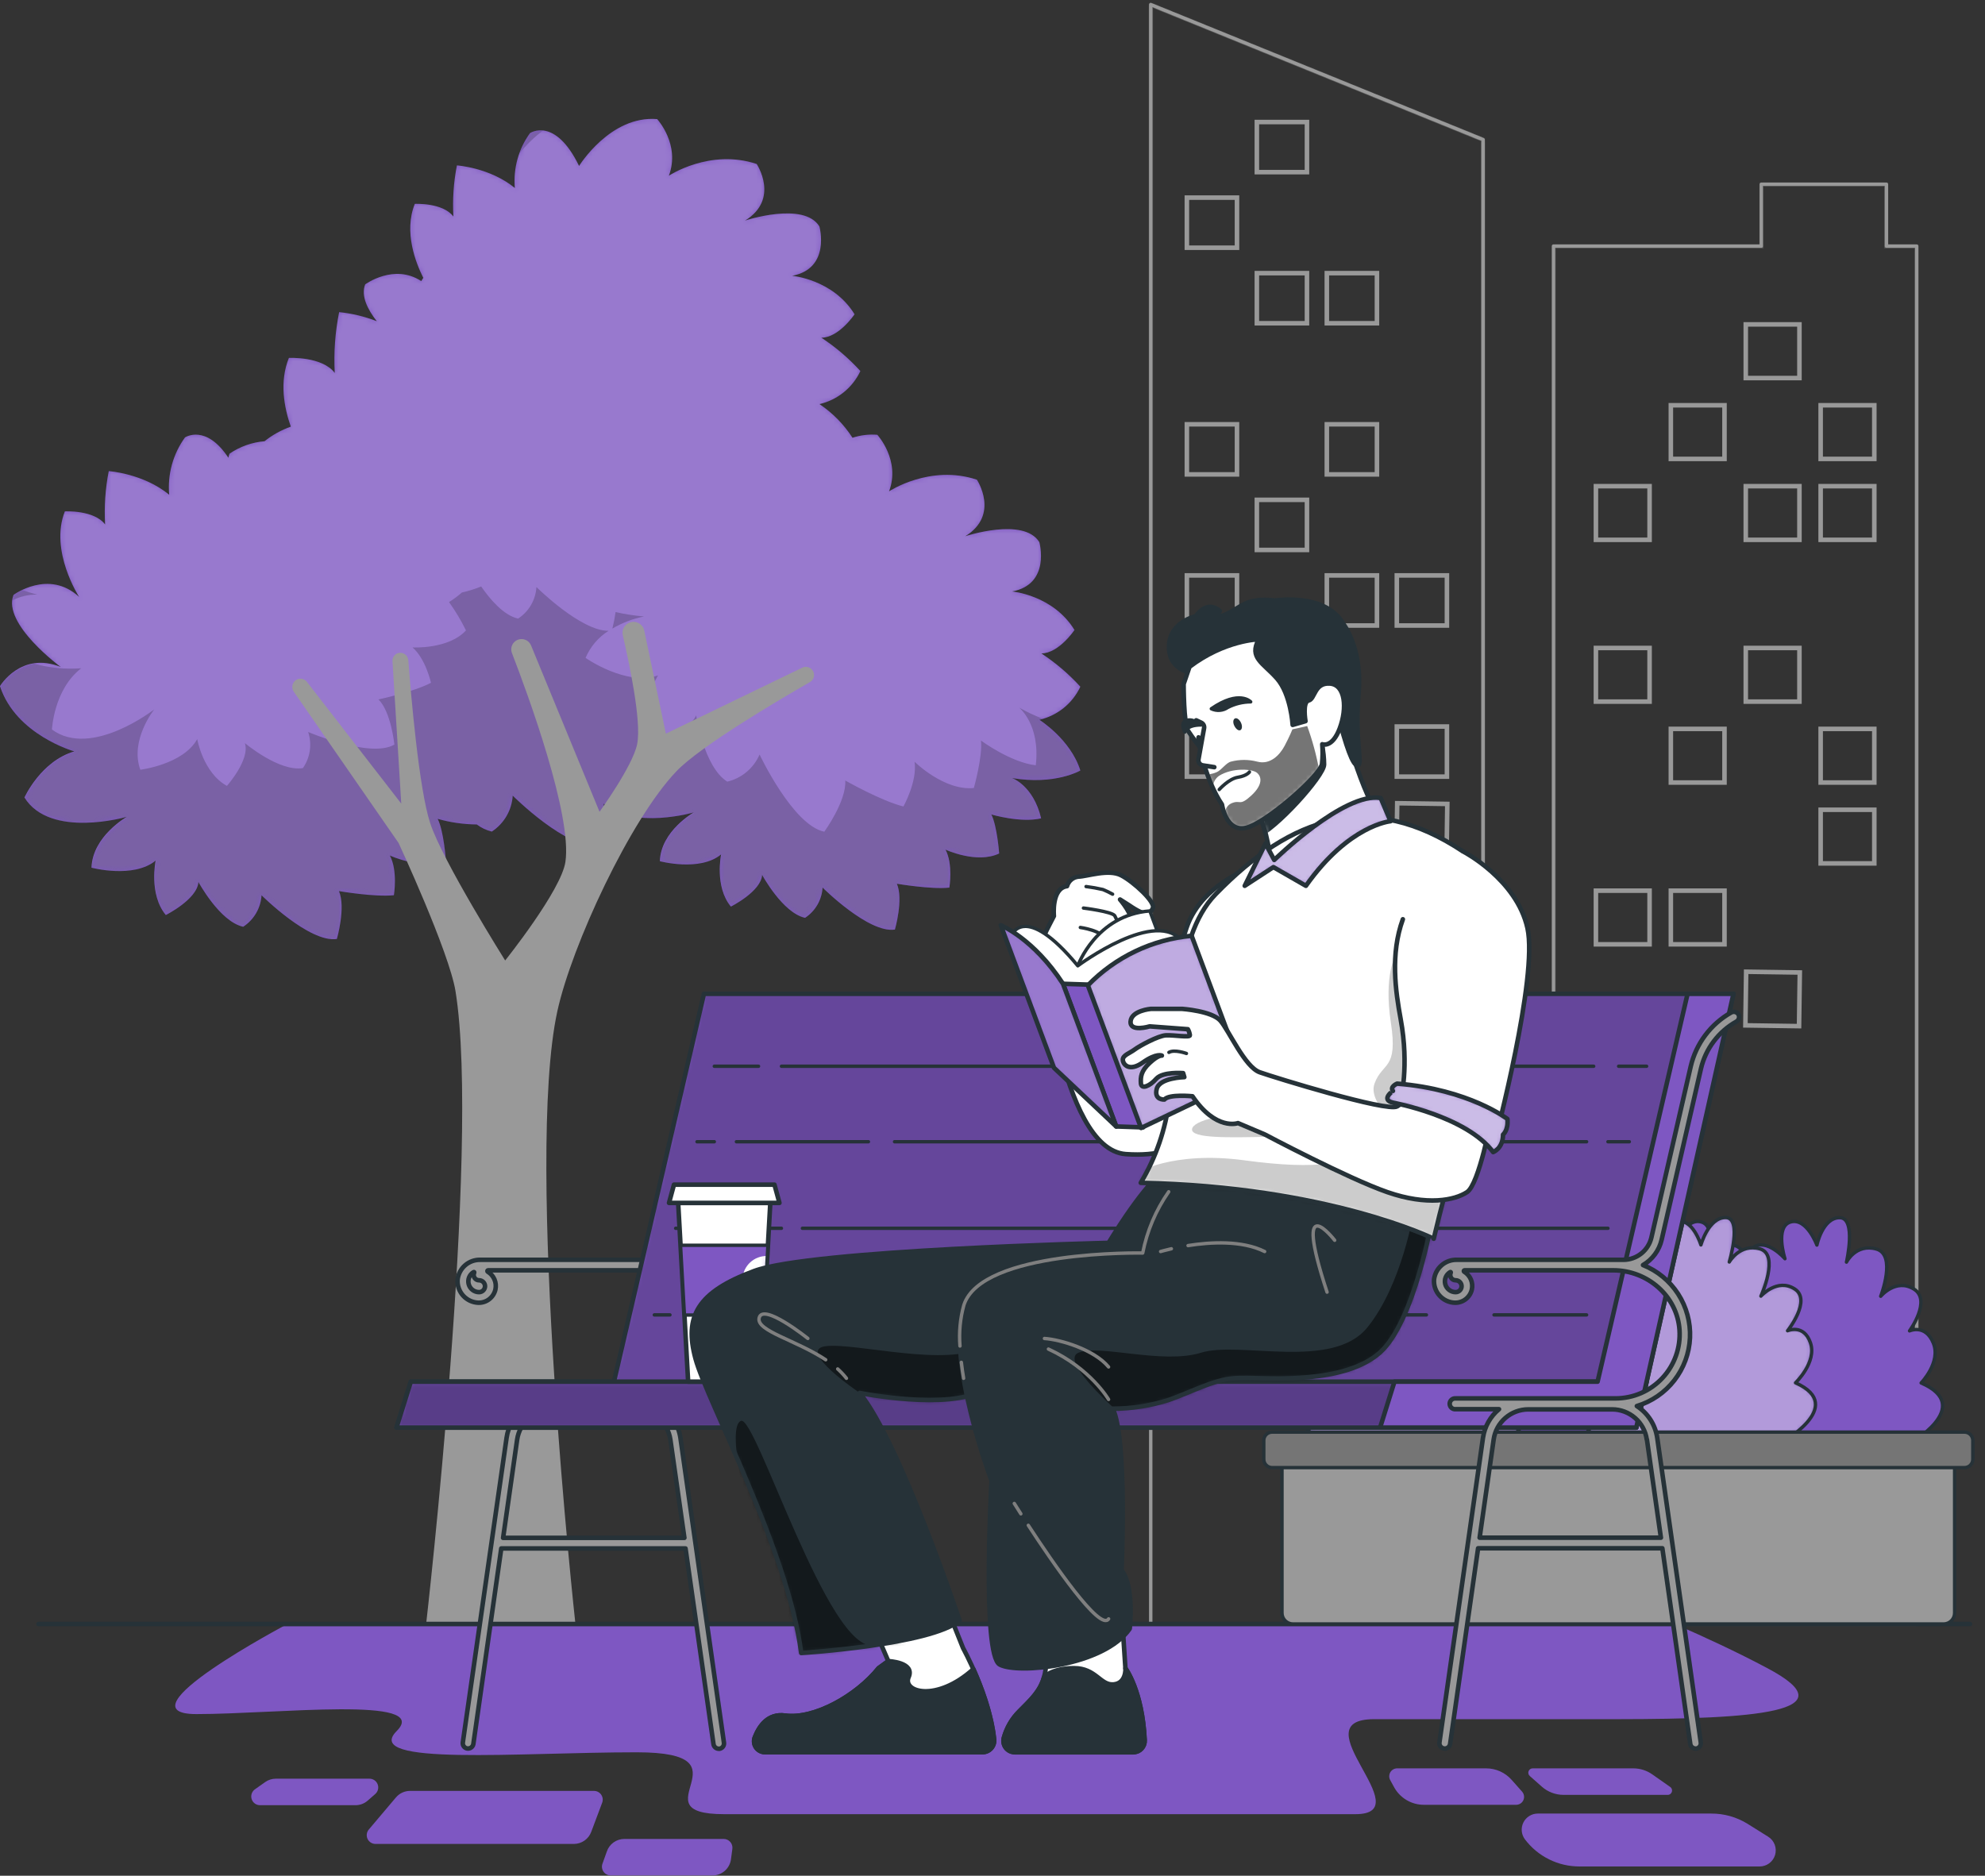<svg width="437" height="413" viewBox="0 0 437 413" fill="none" xmlns="http://www.w3.org/2000/svg">
<rect x="0" y="0" width="437" height="413" fill="#333333" stroke="none"/>
<mask id="mask0_958_8008" style="mask-type:luminance" maskUnits="userSpaceOnUse" x="253" y="1" width="74" height="357">
<path d="M326.512 357.574H253.332V1L326.512 30.735V357.574Z" fill="white"/>
</mask>
<g mask="url(#mask0_958_8008)">
<path opacity="0.5" d="M326.512 293.538H253.332V1L326.512 30.735V293.538Z" stroke="#999999" stroke-miterlimit="10"/>
</g>
<path d="M326.512 357.574H253.332V1L326.512 30.735V357.574Z" stroke="#999999" stroke-width="0.75" stroke-linecap="round" stroke-linejoin="round"/>
<path d="M287.73 26.871H276.697V37.903H287.73V26.871Z" stroke="#999999" stroke-miterlimit="10"/>
<path d="M272.323 43.511H261.291V54.544H272.323V43.511Z" stroke="#999999" stroke-miterlimit="10"/>
<path d="M287.73 60.142H276.697V71.174H287.73V60.142Z" stroke="#999999" stroke-miterlimit="10"/>
<path d="M303.136 60.142H292.104V71.174H303.136V60.142Z" stroke="#999999" stroke-miterlimit="10"/>
<path d="M272.323 93.422H261.291V104.454H272.323V93.422Z" stroke="#999999" stroke-miterlimit="10"/>
<path d="M303.136 93.422H292.104V104.454H303.136V93.422Z" stroke="#999999" stroke-miterlimit="10"/>
<path d="M287.73 110.053H276.697V121.085H287.73V110.053Z" stroke="#999999" stroke-miterlimit="10"/>
<path d="M272.323 126.693H261.291V137.725H272.323V126.693Z" stroke="#999999" stroke-miterlimit="10"/>
<path d="M303.136 126.693H292.104V137.725H303.136V126.693Z" stroke="#999999" stroke-miterlimit="10"/>
<path d="M318.543 126.693H307.511V137.725H318.543V126.693Z" stroke="#999999" stroke-miterlimit="10"/>
<path d="M287.73 143.323H276.697V154.356H287.73V143.323Z" stroke="#999999" stroke-miterlimit="10"/>
<path d="M272.323 159.963H261.291V170.996H272.323V159.963Z" stroke="#999999" stroke-miterlimit="10"/>
<path d="M318.543 159.963H307.511V170.996H318.543V159.963Z" stroke="#999999" stroke-miterlimit="10"/>
<path d="M303.215 176.787L292.184 176.629L292.026 187.66L303.057 187.818L303.215 176.787Z" stroke="#999999" stroke-miterlimit="10"/>
<path d="M287.73 192.839H276.697V203.872H287.73V192.839Z" stroke="#999999" stroke-miterlimit="10"/>
<path d="M303.136 209.479H292.104V220.512H303.136V209.479Z" stroke="#999999" stroke-miterlimit="10"/>
<path d="M318.543 209.479H307.511V220.512H318.543V209.479Z" stroke="#999999" stroke-miterlimit="10"/>
<path d="M287.73 226.12H276.697V237.152H287.73V226.12Z" stroke="#999999" stroke-miterlimit="10"/>
<path d="M272.323 242.75H261.291V253.782H272.323V242.75Z" stroke="#999999" stroke-miterlimit="10"/>
<path d="M303.225 259.565L292.194 259.407L292.036 270.438L303.067 270.596L303.225 259.565Z" stroke="#999999" stroke-miterlimit="10"/>
<path d="M318.627 177.007L307.596 176.849L307.438 187.88L318.469 188.038L318.627 177.007Z" stroke="#999999" stroke-miterlimit="10"/>
<mask id="mask1_958_8008" style="mask-type:luminance" maskUnits="userSpaceOnUse" x="342" y="40" width="80" height="318">
<path d="M415.301 54.187V40.562H387.744V54.187H342.005V357.574H421.969V54.187H415.301Z" fill="white"/>
</mask>
<g mask="url(#mask1_958_8008)">
<path opacity="0.3" d="M415.301 54.187V40.562H387.744V54.187H342.005V357.574H421.969V54.187H415.301Z" stroke="#999999" stroke-miterlimit="10"/>
</g>
<path d="M415.301 54.187V40.562H387.744V54.187H342.005V357.574H421.969V54.187H415.301Z" stroke="#999999" stroke-width="0.75" stroke-linecap="round" stroke-linejoin="round"/>
<path d="M396.146 71.424H384.333V83.237H396.146V71.424Z" stroke="#999999" stroke-miterlimit="10"/>
<path d="M379.651 89.231H367.838V101.043H379.651V89.231Z" stroke="#999999" stroke-miterlimit="10"/>
<path d="M412.632 89.231H400.819V101.043H412.632V89.231Z" stroke="#999999" stroke-miterlimit="10"/>
<path d="M363.155 107.046H351.342V118.859H363.155V107.046Z" stroke="#999999" stroke-miterlimit="10"/>
<path d="M396.146 107.046H384.333V118.859H396.146V107.046Z" stroke="#999999" stroke-miterlimit="10"/>
<path d="M412.632 107.046H400.819V118.859H412.632V107.046Z" stroke="#999999" stroke-miterlimit="10"/>
<path d="M363.155 142.668H351.342V154.481H363.155V142.668Z" stroke="#999999" stroke-miterlimit="10"/>
<path d="M396.146 142.668H384.333V154.481H396.146V142.668Z" stroke="#999999" stroke-miterlimit="10"/>
<path d="M379.651 160.484H367.838V172.297H379.651V160.484Z" stroke="#999999" stroke-miterlimit="10"/>
<path d="M412.632 160.484H400.819V172.297H412.632V160.484Z" stroke="#999999" stroke-miterlimit="10"/>
<path d="M412.632 178.29H400.819V190.103H412.632V178.29Z" stroke="#999999" stroke-miterlimit="10"/>
<path d="M363.155 196.105H351.342V207.918H363.155V196.105Z" stroke="#999999" stroke-miterlimit="10"/>
<path d="M379.651 196.105H367.838V207.918H379.651V196.105Z" stroke="#999999" stroke-miterlimit="10"/>
<path d="M396.23 214.121L384.418 213.952L384.249 225.764L396.061 225.933L396.23 214.121Z" stroke="#999999" stroke-miterlimit="10"/>
<path d="M363.155 231.728H351.342V243.54H363.155V231.728Z" stroke="#999999" stroke-miterlimit="10"/>
<path d="M237.838 169.647C235.689 162.777 228.81 158.48 228.81 158.48C230.769 158.03 232.6 157.141 234.164 155.879C235.729 154.617 236.985 153.015 237.838 151.195C235.292 148.401 232.404 145.937 229.243 143.863C233.098 143.863 236.547 138.708 236.547 138.708C231.816 131 222.797 130.229 222.797 130.229C231.392 128.629 228.81 119.37 228.81 119.37C225.37 113.781 212.478 118.079 212.478 118.079C220.186 113.357 215.06 105.62 215.06 105.62C204.741 102.18 195.722 108.193 195.722 108.193C198.295 101.323 193.14 95.734 193.14 95.734C191.293 95.582 189.435 95.805 187.677 96.389C185.78 93.445 183.301 90.921 180.392 88.97C182.349 88.522 184.178 87.633 185.741 86.373C187.303 85.112 188.558 83.513 189.411 81.696C186.866 78.897 183.979 76.43 180.816 74.354C184.67 74.354 188.13 69.199 188.13 69.199C183.399 61.49 174.37 60.729 174.37 60.729C182.965 59.12 180.392 49.861 180.392 49.861C176.953 44.272 164.012 48.569 164.012 48.569C171.721 43.848 166.585 36.111 166.585 36.111C156.275 32.671 147.247 38.693 147.247 38.693C149.829 31.814 144.674 26.225 144.674 26.225C134.355 25.368 127.485 36.545 127.485 36.545C122.157 25.58 116.684 29.308 116.684 29.308C114.149 32.804 112.965 37.1 113.35 41.401C107.877 36.901 100.593 36.419 100.593 36.419C99.862 40.13 99.603 43.917 99.822 47.693C97.519 44.58 91.323 44.889 91.323 44.889C88.838 51.055 91.555 57.935 93.193 61.172C93.039 61.413 92.885 61.654 92.74 61.895C86.728 57.945 80.397 62.618 80.397 62.618C79.434 65.094 80.869 68.071 82.96 70.731C80.298 69.692 77.507 69.017 74.664 68.727C73.781 73.136 73.458 77.639 73.701 82.129C70.964 78.439 63.603 78.805 63.603 78.805C61.483 84.047 62.543 89.722 64.027 93.942C61.932 94.677 59.977 95.762 58.245 97.151C55.483 97.381 52.827 98.324 50.537 99.887C50.427 100.182 50.34 100.485 50.277 100.793C45.305 93.258 40.728 96.312 40.728 96.312C38.089 99.965 36.854 104.446 37.25 108.935C31.546 104.242 23.944 103.732 23.944 103.732C23.184 107.601 22.916 111.55 23.144 115.487C20.735 112.249 14.28 112.596 14.28 112.596C10.84 121.287 17.43 131.443 17.43 131.443C10.743 125.238 2.977 130.99 2.977 130.99C0.443 137.369 13.383 146.859 13.383 146.859C4.615 143.314 0 151.08 0 151.08C3.527 161.862 16.38 165.446 16.38 165.446C9.009 167.556 5.386 175.592 5.386 175.592C11.071 184.765 27.942 179.841 27.942 179.841C27.942 179.841 20.369 184.1 20.147 191.047C20.147 191.047 29.34 193.514 34.273 189.486C34.273 189.486 32.702 196.867 36.508 201.472C36.508 201.472 43.455 198.004 43.687 194.188C43.687 194.188 48.389 202.927 53.544 204.055C54.711 203.291 55.684 202.266 56.385 201.059C57.086 199.853 57.496 198.5 57.581 197.108C57.581 197.108 68.112 207.639 74.163 206.743C74.163 206.743 76.186 199.796 74.616 196.202C74.616 196.202 82.459 197.551 86.718 197.108C86.718 197.108 87.614 191.721 85.822 188.359C85.822 188.359 92.99 191.721 98.145 189.255C98.145 189.255 97.702 182.982 96.353 180.294C99.156 181.093 102.053 181.508 104.967 181.527C105.952 182.267 107.076 182.801 108.272 183.098C109.603 182.227 110.713 181.058 111.513 179.683C112.312 178.308 112.78 176.765 112.878 175.178C112.878 175.178 124.883 187.193 131.782 186.171C132.625 183.173 133.008 180.064 132.919 176.95C139.471 182.732 152.749 178.877 152.749 178.877C152.749 178.877 145.484 182.963 145.272 189.621C145.272 189.621 154.088 191.991 158.761 188.118C158.761 188.118 157.258 195.2 160.91 199.613C160.91 199.613 167.568 196.289 167.789 192.627C167.789 192.627 172.299 201.01 177.242 202.089C178.359 201.355 179.29 200.37 179.959 199.212C180.629 198.054 181.018 196.756 181.096 195.421C181.096 195.421 191.213 205.538 197.013 204.671C197.013 204.671 198.94 198.013 197.437 194.573C197.437 194.573 204.962 195.865 209 195.431C209 195.431 209.867 190.276 208.142 187.058C208.142 187.058 215.022 190.276 219.965 187.915C219.965 187.915 219.531 181.893 218.24 179.321C218.24 179.321 224.686 181.248 229.205 180.178C227.48 172.875 222.759 171.295 222.759 171.295C232.25 172.933 237.838 169.647 237.838 169.647Z" fill="#7E57C2"/>
<mask id="mask2_958_8008" style="mask-type:luminance" maskUnits="userSpaceOnUse" x="0" y="26" width="238" height="181">
<path d="M237.838 169.647C235.689 162.777 228.81 158.48 228.81 158.48C230.769 158.03 232.6 157.141 234.164 155.879C235.729 154.617 236.985 153.015 237.838 151.195C235.292 148.401 232.404 145.937 229.243 143.863C233.098 143.863 236.547 138.708 236.547 138.708C231.816 131 222.797 130.229 222.797 130.229C231.392 128.629 228.81 119.37 228.81 119.37C225.37 113.781 212.478 118.079 212.478 118.079C220.186 113.357 215.06 105.62 215.06 105.62C204.741 102.18 195.722 108.193 195.722 108.193C198.295 101.323 193.14 95.734 193.14 95.734C191.293 95.582 189.435 95.805 187.677 96.389C185.78 93.445 183.301 90.921 180.392 88.97C182.349 88.522 184.178 87.633 185.741 86.373C187.303 85.112 188.558 83.513 189.411 81.696C186.866 78.897 183.979 76.43 180.816 74.354C184.67 74.354 188.13 69.199 188.13 69.199C183.399 61.49 174.37 60.729 174.37 60.729C182.965 59.12 180.392 49.861 180.392 49.861C176.953 44.272 164.012 48.569 164.012 48.569C171.721 43.848 166.585 36.111 166.585 36.111C156.275 32.671 147.247 38.693 147.247 38.693C149.829 31.814 144.674 26.225 144.674 26.225C134.355 25.368 127.485 36.545 127.485 36.545C122.157 25.58 116.684 29.308 116.684 29.308C114.149 32.804 112.965 37.1 113.35 41.401C107.877 36.901 100.593 36.419 100.593 36.419C99.862 40.13 99.603 43.917 99.822 47.693C97.519 44.58 91.323 44.889 91.323 44.889C88.838 51.055 91.555 57.935 93.193 61.172C93.039 61.413 92.885 61.654 92.74 61.895C86.728 57.945 80.397 62.618 80.397 62.618C79.434 65.094 80.869 68.071 82.96 70.731C80.298 69.692 77.507 69.017 74.664 68.727C73.781 73.136 73.458 77.639 73.701 82.129C70.964 78.439 63.603 78.805 63.603 78.805C61.483 84.047 62.543 89.722 64.027 93.942C61.932 94.677 59.977 95.762 58.245 97.151C55.483 97.381 52.827 98.324 50.537 99.887C50.427 100.182 50.34 100.485 50.277 100.793C45.305 93.258 40.728 96.312 40.728 96.312C38.089 99.965 36.854 104.446 37.25 108.935C31.546 104.242 23.944 103.732 23.944 103.732C23.184 107.601 22.916 111.55 23.144 115.487C20.735 112.249 14.28 112.596 14.28 112.596C10.84 121.287 17.43 131.443 17.43 131.443C10.743 125.238 2.977 130.99 2.977 130.99C0.443 137.369 13.383 146.859 13.383 146.859C4.615 143.314 0 151.08 0 151.08C3.527 161.862 16.38 165.446 16.38 165.446C9.009 167.556 5.386 175.592 5.386 175.592C11.071 184.765 27.942 179.841 27.942 179.841C27.942 179.841 20.369 184.1 20.147 191.047C20.147 191.047 29.34 193.514 34.273 189.486C34.273 189.486 32.702 196.867 36.508 201.472C36.508 201.472 43.455 198.004 43.687 194.188C43.687 194.188 48.389 202.927 53.544 204.055C54.711 203.291 55.684 202.266 56.385 201.059C57.086 199.853 57.496 198.5 57.581 197.108C57.581 197.108 68.112 207.639 74.163 206.743C74.163 206.743 76.186 199.796 74.616 196.202C74.616 196.202 82.459 197.551 86.718 197.108C86.718 197.108 87.614 191.721 85.822 188.359C85.822 188.359 92.99 191.721 98.145 189.255C98.145 189.255 97.702 182.982 96.353 180.294C99.156 181.093 102.053 181.508 104.967 181.527C105.952 182.267 107.076 182.801 108.272 183.098C109.603 182.227 110.713 181.058 111.513 179.683C112.312 178.308 112.78 176.765 112.878 175.178C112.878 175.178 124.883 187.193 131.782 186.171C132.625 183.173 133.008 180.064 132.919 176.95C139.471 182.732 152.749 178.877 152.749 178.877C152.749 178.877 145.484 182.963 145.272 189.621C145.272 189.621 154.088 191.991 158.761 188.118C158.761 188.118 157.258 195.2 160.91 199.613C160.91 199.613 167.568 196.289 167.789 192.627C167.789 192.627 172.299 201.01 177.242 202.089C178.359 201.355 179.29 200.37 179.959 199.212C180.629 198.054 181.018 196.756 181.096 195.421C181.096 195.421 191.213 205.538 197.013 204.671C197.013 204.671 198.94 198.013 197.437 194.573C197.437 194.573 204.962 195.865 209 195.431C209 195.431 209.867 190.276 208.142 187.058C208.142 187.058 215.022 190.276 219.965 187.915C219.965 187.915 219.531 181.893 218.24 179.321C218.24 179.321 224.686 181.248 229.205 180.178C227.48 172.875 222.759 171.295 222.759 171.295C232.25 172.933 237.838 169.647 237.838 169.647Z" fill="white"/>
</mask>
<g mask="url(#mask2_958_8008)">
<path opacity="0.2" d="M237.838 169.647C235.689 162.777 228.81 158.48 228.81 158.48C230.769 158.03 232.6 157.141 234.164 155.879C235.729 154.617 236.985 153.015 237.838 151.195C235.292 148.401 232.404 145.937 229.243 143.863C233.098 143.863 236.547 138.708 236.547 138.708C231.816 131 222.797 130.229 222.797 130.229C231.392 128.629 228.81 119.37 228.81 119.37C225.37 113.781 212.478 118.079 212.478 118.079C220.186 113.357 215.06 105.62 215.06 105.62C204.741 102.18 195.722 108.193 195.722 108.193C198.295 101.323 193.14 95.734 193.14 95.734C191.293 95.582 189.435 95.805 187.677 96.389C185.78 93.445 183.301 90.921 180.392 88.97C182.349 88.522 184.178 87.633 185.741 86.373C187.303 85.112 188.558 83.513 189.411 81.696C186.866 78.897 183.979 76.43 180.816 74.354C184.67 74.354 188.13 69.199 188.13 69.199C183.399 61.49 174.37 60.729 174.37 60.729C182.965 59.12 180.392 49.861 180.392 49.861C176.953 44.272 164.012 48.569 164.012 48.569C171.721 43.848 166.585 36.111 166.585 36.111C156.275 32.671 147.247 38.693 147.247 38.693C149.829 31.814 144.674 26.225 144.674 26.225C134.355 25.368 127.485 36.545 127.485 36.545C122.157 25.58 116.684 29.308 116.684 29.308C114.149 32.804 112.965 37.1 113.35 41.401C107.877 36.901 100.593 36.419 100.593 36.419C99.862 40.13 99.603 43.917 99.822 47.693C97.519 44.58 91.323 44.889 91.323 44.889C88.838 51.055 91.555 57.935 93.193 61.172C93.039 61.413 92.885 61.654 92.74 61.895C86.728 57.945 80.397 62.618 80.397 62.618C79.434 65.094 80.869 68.071 82.96 70.731C80.298 69.692 77.507 69.017 74.664 68.727C73.781 73.136 73.458 77.639 73.701 82.129C70.964 78.439 63.603 78.805 63.603 78.805C61.483 84.047 62.543 89.722 64.027 93.942C61.932 94.677 59.977 95.762 58.245 97.151C55.483 97.381 52.827 98.324 50.537 99.887C50.427 100.182 50.34 100.485 50.277 100.793C45.305 93.258 40.728 96.312 40.728 96.312C38.089 99.965 36.854 104.446 37.25 108.935C31.546 104.242 23.944 103.732 23.944 103.732C23.184 107.601 22.916 111.55 23.144 115.487C20.735 112.249 14.28 112.596 14.28 112.596C10.84 121.287 17.43 131.443 17.43 131.443C10.743 125.238 2.977 130.99 2.977 130.99C0.443 137.369 13.383 146.859 13.383 146.859C4.615 143.314 0 151.08 0 151.08C3.527 161.862 16.38 165.446 16.38 165.446C9.009 167.556 5.386 175.592 5.386 175.592C11.071 184.765 27.942 179.841 27.942 179.841C27.942 179.841 20.369 184.1 20.147 191.047C20.147 191.047 29.34 193.514 34.273 189.486C34.273 189.486 32.702 196.867 36.508 201.472C36.508 201.472 43.455 198.004 43.687 194.188C43.687 194.188 48.389 202.927 53.544 204.055C54.711 203.291 55.684 202.266 56.385 201.059C57.086 199.853 57.496 198.5 57.581 197.108C57.581 197.108 68.112 207.639 74.163 206.743C74.163 206.743 76.186 199.796 74.616 196.202C74.616 196.202 82.459 197.551 86.718 197.108C86.718 197.108 87.614 191.721 85.822 188.359C85.822 188.359 92.99 191.721 98.145 189.255C98.145 189.255 97.702 182.982 96.353 180.294C99.156 181.093 102.053 181.508 104.967 181.527C105.952 182.267 107.076 182.801 108.272 183.098C109.603 182.227 110.713 181.058 111.513 179.683C112.312 178.308 112.78 176.765 112.878 175.178C112.878 175.178 124.883 187.193 131.782 186.171C132.625 183.173 133.008 180.064 132.919 176.95C139.471 182.732 152.749 178.877 152.749 178.877C152.749 178.877 145.484 182.963 145.272 189.621C145.272 189.621 154.088 191.991 158.761 188.118C158.761 188.118 157.258 195.2 160.91 199.613C160.91 199.613 167.568 196.289 167.789 192.627C167.789 192.627 172.299 201.01 177.242 202.089C178.359 201.355 179.29 200.37 179.959 199.212C180.629 198.054 181.018 196.756 181.096 195.421C181.096 195.421 191.213 205.538 197.013 204.671C197.013 204.671 198.94 198.013 197.437 194.573C197.437 194.573 204.962 195.865 209 195.431C209 195.431 209.867 190.276 208.142 187.058C208.142 187.058 215.022 190.276 219.965 187.915C219.965 187.915 219.531 181.893 218.24 179.321C218.24 179.321 224.686 181.248 229.205 180.178C227.48 172.875 222.759 171.295 222.759 171.295C232.25 172.933 237.838 169.647 237.838 169.647Z" fill="white"/>
<g opacity="0.2">
<path d="M179.901 62.252H179.814L179.881 62.358L179.901 62.252Z" fill="black"/>
<path d="M119.594 28.711C118.596 28.569 117.579 28.762 116.703 29.26C115.689 30.654 114.887 32.189 114.323 33.818C115.849 31.893 117.621 30.176 119.594 28.711Z" fill="black"/>
<path d="M237.838 169.647C235.689 162.777 228.81 158.48 228.81 158.48C229.08 158.412 229.32 158.325 229.571 158.248C227.772 157.567 226.029 156.746 224.358 155.791C224.358 155.791 229.07 159.52 228.029 168.5C222.479 167.874 215.956 163.047 215.956 163.047C216.371 166.496 214.395 173.501 214.395 173.501C207.824 174.156 201.349 167.72 201.349 167.72C201.975 172.075 198.892 177.567 198.892 177.567C194.074 176.392 186.087 171.853 186.087 171.853C186.385 176.363 181.471 183.127 181.471 183.127C174.544 181.701 167.221 166.13 167.221 166.13C166.583 167.611 165.608 168.922 164.373 169.959C163.139 170.997 161.679 171.731 160.11 172.104C154.945 168.866 153.259 157.516 153.259 157.516C151.525 161.572 142.612 162.623 142.612 162.623C140.271 156.129 144.867 148.709 144.867 148.709C137.929 151.166 128.911 144.855 128.911 144.855C129.951 142.396 131.719 140.314 133.979 138.891C127.851 138.968 118.1 129.256 118.1 129.256C118.015 130.648 117.606 132.001 116.905 133.208C116.204 134.414 115.231 135.439 114.063 136.203C110.825 135.499 107.761 131.79 105.931 129.13C104.553 129.691 103.132 130.135 101.681 130.46C100.8 131.237 99.856 131.939 98.858 132.561C100.271 134.535 101.518 136.624 102.587 138.804C98.733 143.005 90.813 142.552 90.813 142.552C93.703 145.009 94.888 150.338 94.888 150.338C91.102 152.332 83.326 153.999 83.326 153.999C86.111 156.745 86.824 163.943 86.824 163.943C81.544 167.026 67.842 161.168 67.842 161.168C68.281 162.491 68.405 163.899 68.205 165.279C68.004 166.659 67.484 167.973 66.686 169.117C61.483 169.984 53.91 163.615 53.91 163.615C55.114 167.228 49.959 173.039 49.959 173.039C44.708 170.148 43.417 162.738 43.417 162.738C40.343 168.317 30.891 169.483 30.891 169.483C28.52 162.95 33.964 156.186 33.964 156.186C33.964 156.186 20.128 167.026 11.437 160.628C11.437 160.628 11.822 151.822 17.873 147.139C14.378 147.398 10.864 147.053 7.487 146.117C5.973 146.411 4.534 147.007 3.256 147.869C1.978 148.732 0.887 149.844 0.048 151.137C3.575 161.919 16.428 165.504 16.428 165.504C9.057 167.614 5.434 175.65 5.434 175.65C11.119 184.823 27.991 179.899 27.991 179.899C27.991 179.899 20.417 184.158 20.195 191.105C20.195 191.105 29.388 193.571 34.321 189.544C34.321 189.544 32.75 196.924 36.556 201.53C36.556 201.53 43.503 198.061 43.735 194.246C43.735 194.246 48.437 202.985 53.592 204.112C54.759 203.349 55.733 202.324 56.433 201.117C57.134 199.911 57.544 198.558 57.629 197.165C57.629 197.165 68.16 207.697 74.211 206.801C74.211 206.801 76.234 199.854 74.664 196.26C74.664 196.26 82.507 197.609 86.766 197.165C86.766 197.165 87.662 191.779 85.87 188.416C85.87 188.416 93.038 191.779 98.193 189.313C98.193 189.313 97.75 183.04 96.401 180.352C99.204 181.151 102.101 181.565 105.015 181.585C106 182.325 107.124 182.859 108.32 183.156C109.652 182.285 110.761 181.116 111.561 179.741C112.361 178.366 112.828 176.823 112.926 175.235C112.926 175.235 124.931 187.251 131.83 186.229C132.673 183.231 133.056 180.122 132.967 177.008C139.519 182.789 152.797 178.935 152.797 178.935C152.797 178.935 145.532 183.021 145.32 189.679C145.32 189.679 154.136 192.049 158.809 188.176C158.809 188.176 157.306 195.258 160.958 199.671C160.958 199.671 167.616 196.346 167.838 192.685C167.838 192.685 172.347 201.068 177.29 202.147C178.408 201.413 179.338 200.428 180.007 199.27C180.677 198.112 181.066 196.814 181.144 195.479C181.144 195.479 191.213 205.538 197.013 204.671C197.013 204.671 198.94 198.013 197.437 194.573C197.437 194.573 204.962 195.865 209 195.431C209 195.431 209.867 190.276 208.142 187.058C208.142 187.058 215.022 190.276 219.965 187.915C219.965 187.915 219.531 181.893 218.24 179.321C218.24 179.321 224.686 181.248 229.205 180.178C227.48 172.875 222.759 171.295 222.759 171.295C232.25 172.933 237.838 169.647 237.838 169.647Z" fill="black"/>
<path d="M2.688 132.213C4.38 131.325 6.27 130.881 8.18 130.922C8.18 130.922 6.822 130.575 4.914 129.911C4.241 130.224 3.596 130.595 2.987 131.019C2.835 131.402 2.734 131.804 2.688 132.213Z" fill="black"/>
<path d="M141.774 135.731C139.67 135.557 137.58 135.236 135.521 134.767C135.352 135.987 135.117 137.196 134.817 138.39C136.975 137.128 139.325 136.23 141.774 135.731Z" fill="black"/>
</g>
</g>
<path d="M65.636 149.5C65.983 149.403 66.351 149.41 66.694 149.522C67.037 149.633 67.339 149.843 67.563 150.126L88.337 176.931L86.409 145.607C86.383 145.259 86.461 144.912 86.633 144.608C86.804 144.304 87.062 144.059 87.373 143.901C87.631 143.779 87.915 143.721 88.201 143.732C88.487 143.744 88.765 143.825 89.013 143.968C89.26 144.111 89.469 144.312 89.622 144.554C89.774 144.796 89.865 145.071 89.888 145.356C90.447 152.679 92.219 173.684 94.706 181.238C97.365 189.428 111.211 211.474 111.211 211.474C111.211 211.474 123.554 196.057 124.479 189.756C125.972 179.446 116.279 153.036 112.704 143.786C112.569 143.433 112.523 143.052 112.573 142.678C112.622 142.303 112.764 141.947 112.986 141.641C113.209 141.336 113.504 141.091 113.845 140.928C114.186 140.766 114.562 140.692 114.94 140.712C115.368 140.736 115.781 140.881 116.13 141.13C116.48 141.379 116.752 141.722 116.915 142.119L131.985 178.733C131.985 178.733 139.25 168.732 140.261 163.885C141.321 158.74 138.334 145.212 137.12 139.922C136.969 139.326 137.051 138.694 137.35 138.157C137.649 137.619 138.143 137.217 138.729 137.031C139.051 136.928 139.391 136.894 139.727 136.931C140.063 136.967 140.388 137.074 140.68 137.244C140.973 137.413 141.226 137.643 141.425 137.916C141.623 138.19 141.762 138.503 141.832 138.833L146.592 161.534L176.606 147.014C176.913 146.859 177.259 146.797 177.601 146.835C177.942 146.872 178.266 147.008 178.533 147.226C178.762 147.406 178.944 147.639 179.063 147.906C179.181 148.173 179.232 148.465 179.211 148.756C179.19 149.047 179.098 149.329 178.943 149.576C178.787 149.823 178.574 150.029 178.321 150.174C171.981 153.816 154.232 164.222 148.914 169.82C138.72 180.467 125.856 208.227 122.706 222.622C115.489 255.565 126.675 357.516 126.675 357.516H93.819C93.819 357.516 105.854 252.655 100.284 218.257C98.887 209.585 87.758 185.622 87.758 185.622L64.634 152.236C64.481 151.998 64.386 151.729 64.356 151.448C64.325 151.168 64.359 150.884 64.456 150.619C64.553 150.354 64.71 150.116 64.915 149.921C65.119 149.727 65.366 149.583 65.636 149.5Z" fill="#999999"/>
<path d="M389.093 367.296C382.349 363.702 375.103 360.359 368.715 357.574H63.275C63.275 357.574 25.697 377.404 43.253 377.404C60.809 377.404 95.11 373.347 87.335 381.133C79.559 388.918 114.15 385.815 140.165 385.815C166.18 385.815 139.731 399.44 159.436 399.44H298.377C312.994 399.44 285.851 378.521 302.539 378.521H356.227C386.174 378.492 407.458 377.018 389.093 367.296Z" fill="#7E57C2"/>
<path d="M126.377 405.992H82.69C82.319 405.997 81.953 405.895 81.638 405.697C81.323 405.499 81.072 405.215 80.915 404.878C80.758 404.541 80.702 404.165 80.754 403.797C80.806 403.429 80.963 403.083 81.207 402.802L87.161 395.759C87.544 395.306 88.02 394.942 88.558 394.693C89.095 394.443 89.681 394.314 90.273 394.314H130.742C131.057 394.31 131.368 394.383 131.647 394.527C131.927 394.672 132.168 394.882 132.347 395.141C132.527 395.4 132.641 395.698 132.678 396.011C132.716 396.324 132.676 396.641 132.563 396.934L130.154 403.352C129.864 404.121 129.348 404.785 128.674 405.257C128 405.728 127.199 405.984 126.377 405.992Z" fill="#7E57C2"/>
<path d="M78.287 397.464H57.292C56.874 397.476 56.464 397.351 56.123 397.11C55.783 396.868 55.53 396.523 55.403 396.125C55.275 395.727 55.281 395.298 55.418 394.904C55.556 394.51 55.818 394.17 56.164 393.938L58.371 392.377C59.06 391.886 59.885 391.623 60.731 391.625H81.312C81.709 391.619 82.098 391.736 82.425 391.958C82.753 392.181 83.004 392.5 83.144 392.871C83.285 393.242 83.307 393.647 83.209 394.031C83.11 394.415 82.895 394.759 82.594 395.017L80.995 396.414C80.253 397.086 79.288 397.46 78.287 397.464Z" fill="#7E57C2"/>
<path d="M156.824 412.929H134.461C134.151 412.931 133.845 412.859 133.569 412.718C133.293 412.577 133.055 412.372 132.876 412.119C132.696 411.867 132.58 411.575 132.537 411.268C132.494 410.961 132.526 410.648 132.63 410.356L133.594 407.659C133.866 406.852 134.384 406.152 135.076 405.656C135.767 405.16 136.597 404.893 137.448 404.893H159.301C159.579 404.89 159.855 404.948 160.109 405.061C160.363 405.175 160.589 405.343 160.773 405.553C160.956 405.762 161.091 406.009 161.17 406.276C161.248 406.543 161.268 406.824 161.228 407.1L160.919 409.403C160.783 410.388 160.292 411.29 159.538 411.94C158.784 412.589 157.819 412.941 156.824 412.929Z" fill="#7E57C2"/>
<path d="M347.729 410.954H387.34C388.113 410.964 388.869 410.721 389.492 410.261C390.115 409.802 390.57 409.151 390.789 408.409C391.007 407.666 390.976 406.873 390.702 406.149C390.427 405.426 389.923 404.812 389.267 404.402L384.738 401.569C382.324 400.07 379.534 399.285 376.693 399.305H338.546C337.888 399.305 337.242 399.489 336.683 399.835C336.123 400.182 335.67 400.678 335.376 401.267C335.082 401.856 334.958 402.515 335.017 403.171C335.077 403.827 335.318 404.453 335.714 404.98C337.116 406.839 338.932 408.346 341.017 409.383C343.102 410.42 345.4 410.957 347.729 410.954Z" fill="#7E57C2"/>
<path d="M344.212 395.19H367.057C367.275 395.209 367.493 395.153 367.675 395.032C367.857 394.91 367.993 394.73 368.059 394.522C368.125 394.313 368.118 394.088 368.039 393.884C367.961 393.68 367.815 393.509 367.626 393.398L363.772 390.691C362.55 389.823 361.089 389.355 359.59 389.351H337.487C337.28 389.337 337.074 389.389 336.9 389.501C336.726 389.612 336.592 389.777 336.518 389.97C336.445 390.164 336.436 390.376 336.492 390.575C336.548 390.774 336.667 390.95 336.831 391.076L339.423 393.369C340.742 394.543 342.446 395.191 344.212 395.19Z" fill="#7E57C2"/>
<path d="M313.475 397.378H333.786C334.121 397.377 334.448 397.28 334.729 397.099C335.01 396.917 335.233 396.659 335.371 396.354C335.509 396.049 335.557 395.711 335.508 395.38C335.46 395.049 335.317 394.739 335.097 394.487L332.775 391.866C332.07 391.075 331.207 390.442 330.24 390.009C329.274 389.575 328.226 389.351 327.167 389.352H307.588C307.285 389.351 306.987 389.43 306.723 389.579C306.46 389.729 306.24 389.945 306.085 390.206C305.931 390.466 305.847 390.763 305.842 391.066C305.836 391.369 305.91 391.668 306.056 391.934L306.904 393.485C307.548 394.665 308.499 395.649 309.655 396.334C310.811 397.019 312.131 397.379 313.475 397.378Z" fill="#7E57C2"/>
<path d="M433.705 357.574H8.479" stroke="#263238" stroke-linecap="round" stroke-linejoin="round"/>
<path d="M422.942 304.493C422.942 304.493 427.365 299.955 425.621 295.696C423.877 291.437 420.389 293.027 420.389 293.027C420.389 293.027 425.312 286.282 421.352 283.825C417.392 281.368 414.039 285.406 414.039 285.406C414.039 285.406 417.595 276.252 413.076 274.999C408.557 273.747 406.504 277.89 406.504 277.89C406.504 277.89 408.759 268.101 405.001 268.101C401.243 268.101 399.991 274.132 399.991 274.132C399.991 274.132 397.746 268.043 394.21 269.045C390.673 270.047 392.957 277.139 392.957 277.139C392.957 277.139 389.035 272.61 386.029 274.614C384.343 275.732 384.834 277.736 385.596 279.268C385.179 279.378 384.773 279.523 384.382 279.702C383.987 279.523 383.577 279.378 383.158 279.268C383.919 277.736 384.41 275.732 382.724 274.614C379.728 272.61 375.806 277.139 375.806 277.139C375.806 277.139 378.051 270.047 374.554 269.045C371.056 268.043 368.772 274.132 368.772 274.132C368.772 274.132 367.52 268.101 363.762 268.101C360.004 268.101 362.24 277.9 362.24 277.9C362.24 277.9 360.592 274.604 357.027 274.797C356.963 274.732 356.892 274.674 356.815 274.624C353.818 272.62 349.897 277.148 349.897 277.148C349.897 277.148 352.142 270.057 348.644 269.055C345.147 268.052 342.863 274.142 342.863 274.142C342.863 274.142 342.555 270.953 338.797 270.953C335.039 270.953 336.35 277.9 336.35 277.9C335.756 276.736 334.778 275.814 333.583 275.287C332.388 274.76 331.047 274.662 329.788 275.009C325.279 276.262 328.824 285.415 328.824 285.415C328.824 285.415 325.51 281.33 321.501 283.835C317.493 286.34 322.465 293.037 322.465 293.037C322.465 293.037 318.987 291.457 317.233 295.706C315.479 299.955 319.902 304.503 319.902 304.503C307.858 309.667 322.6 317.992 322.6 317.992H420.206C420.206 317.992 434.977 309.696 422.942 304.493Z" fill="#7E57C2" stroke="#263238" stroke-width="0.75" stroke-linecap="round" stroke-linejoin="round"/>
<path d="M292.172 317.954C292.172 317.954 277.43 309.658 289.474 304.464C289.474 304.464 285.051 299.926 286.805 295.667C288.558 291.409 292.037 292.998 292.037 292.998C292.037 292.998 287.113 286.254 291.073 283.797C295.033 281.34 298.396 285.377 298.396 285.377C298.396 285.377 294.831 276.223 299.36 274.971C300.619 274.624 301.959 274.722 303.155 275.248C304.35 275.775 305.327 276.698 305.921 277.861C305.921 277.861 303.667 268.072 307.424 268.072C311.182 268.072 312.435 274.103 312.435 274.103C312.435 274.103 314.689 268.014 318.216 269.016C321.742 270.018 319.469 277.11 319.469 277.11C319.469 277.11 323.39 272.581 326.396 274.585C329.403 276.589 325.433 281.33 325.433 281.33C325.433 281.33 329.913 277.274 332.418 280.02C334.924 282.766 329.441 287.342 329.441 287.342C329.441 287.342 333.922 285.974 335.174 289.269C336.427 292.565 332.139 294.945 332.139 294.945C332.139 294.945 334.856 294.723 336.234 298.481C337.612 302.239 331.59 302.961 331.59 302.961C331.59 302.961 335.849 302.345 336.359 305.601C336.87 308.858 331.84 310.168 331.84 310.168C331.84 310.168 334.866 309.706 335.367 312.414C335.868 315.121 329.942 317.925 329.942 317.925L292.172 317.954Z" fill="#7E57C2"/>
<mask id="mask3_958_8008" style="mask-type:luminance" maskUnits="userSpaceOnUse" x="284" y="268" width="53" height="50">
<path d="M292.172 317.954C292.172 317.954 277.43 309.658 289.474 304.464C289.474 304.464 285.051 299.926 286.805 295.667C288.558 291.409 292.037 292.998 292.037 292.998C292.037 292.998 287.113 286.254 291.073 283.797C295.033 281.34 298.396 285.377 298.396 285.377C298.396 285.377 294.831 276.223 299.36 274.971C300.619 274.624 301.959 274.722 303.155 275.248C304.35 275.775 305.327 276.698 305.921 277.861C305.921 277.861 303.667 268.072 307.424 268.072C311.182 268.072 312.435 274.103 312.435 274.103C312.435 274.103 314.689 268.014 318.216 269.016C321.742 270.018 319.469 277.11 319.469 277.11C319.469 277.11 323.39 272.581 326.396 274.585C329.403 276.589 325.433 281.33 325.433 281.33C325.433 281.33 329.913 277.274 332.418 280.02C334.924 282.766 329.441 287.342 329.441 287.342C329.441 287.342 333.922 285.974 335.174 289.269C336.427 292.565 332.139 294.945 332.139 294.945C332.139 294.945 334.856 294.723 336.234 298.481C337.612 302.239 331.59 302.961 331.59 302.961C331.59 302.961 335.849 302.345 336.359 305.601C336.87 308.858 331.84 310.168 331.84 310.168C331.84 310.168 334.866 309.706 335.367 312.414C335.868 315.121 329.942 317.925 329.942 317.925L292.172 317.954Z" fill="white"/>
</mask>
<g mask="url(#mask3_958_8008)">
<path opacity="0.4" d="M292.172 317.954C292.172 317.954 277.43 309.658 289.474 304.464C289.474 304.464 285.051 299.926 286.805 295.667C288.558 291.409 292.037 292.998 292.037 292.998C292.037 292.998 287.113 286.254 291.073 283.797C295.033 281.34 298.396 285.377 298.396 285.377C298.396 285.377 294.831 276.223 299.36 274.971C300.619 274.624 301.959 274.722 303.155 275.248C304.35 275.775 305.327 276.698 305.921 277.861C305.921 277.861 303.667 268.072 307.424 268.072C311.182 268.072 312.435 274.103 312.435 274.103C312.435 274.103 314.689 268.014 318.216 269.016C321.742 270.018 319.469 277.11 319.469 277.11C319.469 277.11 323.39 272.581 326.396 274.585C329.403 276.589 325.433 281.33 325.433 281.33C325.433 281.33 329.913 277.274 332.418 280.02C334.924 282.766 329.441 287.342 329.441 287.342C329.441 287.342 333.922 285.974 335.174 289.269C336.427 292.565 332.139 294.945 332.139 294.945C332.139 294.945 334.856 294.723 336.234 298.481C337.612 302.239 331.59 302.961 331.59 302.961C331.59 302.961 335.849 302.345 336.359 305.601C336.87 308.858 331.84 310.168 331.84 310.168C331.84 310.168 334.866 309.706 335.367 312.414C335.868 315.121 329.942 317.925 329.942 317.925L292.172 317.954Z" fill="white"/>
</g>
<path d="M292.172 317.954C292.172 317.954 277.43 309.658 289.474 304.464C289.474 304.464 285.051 299.926 286.805 295.667C288.558 291.409 292.037 292.998 292.037 292.998C292.037 292.998 287.113 286.254 291.073 283.797C295.033 281.34 298.396 285.377 298.396 285.377C298.396 285.377 294.831 276.223 299.36 274.971C300.619 274.624 301.959 274.722 303.155 275.248C304.35 275.775 305.327 276.698 305.921 277.861C305.921 277.861 303.667 268.072 307.424 268.072C311.182 268.072 312.435 274.103 312.435 274.103C312.435 274.103 314.689 268.014 318.216 269.016C321.742 270.018 319.469 277.11 319.469 277.11C319.469 277.11 323.39 272.581 326.396 274.585C329.403 276.589 325.433 281.33 325.433 281.33C325.433 281.33 329.913 277.274 332.418 280.02C334.924 282.766 329.441 287.342 329.441 287.342C329.441 287.342 333.922 285.974 335.174 289.269C336.427 292.565 332.139 294.945 332.139 294.945C332.139 294.945 334.856 294.723 336.234 298.481C337.612 302.239 331.59 302.961 331.59 302.961C331.59 302.961 335.849 302.345 336.359 305.601C336.87 308.858 331.84 310.168 331.84 310.168C331.84 310.168 334.866 309.706 335.367 312.414C335.868 315.121 329.942 317.925 329.942 317.925L292.172 317.954Z" stroke="#263238" stroke-width="0.75" stroke-linecap="round" stroke-linejoin="round"/>
<path d="M391.656 317.954C391.656 317.954 406.976 309.658 395.289 304.464C395.289 304.464 400.029 299.926 398.574 295.667C397.12 291.409 393.535 292.998 393.535 292.998C393.535 292.998 398.931 286.254 395.096 283.797C391.261 281.34 387.667 285.377 387.667 285.377C387.667 285.377 391.868 276.223 387.446 274.971C383.023 273.718 380.701 277.861 380.701 277.861C380.701 277.861 383.64 268.072 379.882 268.072C376.124 268.072 374.457 274.103 374.457 274.103C374.457 274.103 372.627 268.014 369.052 269.016C365.477 270.018 367.231 277.11 367.231 277.11C367.231 277.11 363.627 272.581 360.486 274.585C357.345 276.589 360.929 281.33 360.929 281.33C360.929 281.33 356.728 277.274 354.04 280.02C351.352 282.766 356.497 287.342 356.497 287.342C356.497 287.342 352.113 285.974 350.639 289.269C349.165 292.565 353.269 294.945 353.269 294.945C353.269 294.945 350.571 294.723 348.924 298.481C347.276 302.239 353.269 302.961 353.269 302.961C353.269 302.961 349.039 302.345 348.307 305.601C347.575 308.858 352.508 310.168 352.508 310.168C352.508 310.168 349.511 309.706 348.827 312.414C348.143 315.121 353.867 317.925 353.867 317.925L391.656 317.954Z" fill="#7E57C2"/>
<mask id="mask4_958_8008" style="mask-type:luminance" maskUnits="userSpaceOnUse" x="348" y="268" width="52" height="50">
<path d="M391.656 317.954C391.656 317.954 406.976 309.658 395.289 304.464C395.289 304.464 400.029 299.926 398.574 295.667C397.12 291.409 393.535 292.998 393.535 292.998C393.535 292.998 398.931 286.254 395.096 283.797C391.261 281.34 387.667 285.377 387.667 285.377C387.667 285.377 391.868 276.223 387.446 274.971C383.023 273.718 380.701 277.861 380.701 277.861C380.701 277.861 383.64 268.072 379.882 268.072C376.124 268.072 374.457 274.103 374.457 274.103C374.457 274.103 372.627 268.014 369.052 269.016C365.477 270.018 367.231 277.11 367.231 277.11C367.231 277.11 363.627 272.581 360.486 274.585C357.345 276.589 360.929 281.33 360.929 281.33C360.929 281.33 356.728 277.274 354.04 280.02C351.352 282.766 356.497 287.342 356.497 287.342C356.497 287.342 352.113 285.974 350.639 289.269C349.165 292.565 353.269 294.945 353.269 294.945C353.269 294.945 350.571 294.723 348.924 298.481C347.276 302.239 353.269 302.961 353.269 302.961C353.269 302.961 349.039 302.345 348.307 305.601C347.575 308.858 352.508 310.168 352.508 310.168C352.508 310.168 349.511 309.706 348.827 312.414C348.143 315.121 353.867 317.925 353.867 317.925L391.656 317.954Z" fill="white"/>
</mask>
<g mask="url(#mask4_958_8008)">
<path opacity="0.4" d="M391.656 317.954C391.656 317.954 406.976 309.658 395.289 304.464C395.289 304.464 400.029 299.926 398.574 295.667C397.12 291.409 393.535 292.998 393.535 292.998C393.535 292.998 398.931 286.254 395.096 283.797C391.261 281.34 387.667 285.377 387.667 285.377C387.667 285.377 391.868 276.223 387.446 274.971C383.023 273.718 380.701 277.861 380.701 277.861C380.701 277.861 383.64 268.072 379.882 268.072C376.124 268.072 374.457 274.103 374.457 274.103C374.457 274.103 372.627 268.014 369.052 269.016C365.477 270.018 367.231 277.11 367.231 277.11C367.231 277.11 363.627 272.581 360.486 274.585C357.345 276.589 360.929 281.33 360.929 281.33C360.929 281.33 356.728 277.274 354.04 280.02C351.352 282.766 356.497 287.342 356.497 287.342C356.497 287.342 352.113 285.974 350.639 289.269C349.165 292.565 353.269 294.945 353.269 294.945C353.269 294.945 350.571 294.723 348.924 298.481C347.276 302.239 353.269 302.961 353.269 302.961C353.269 302.961 349.039 302.345 348.307 305.601C347.575 308.858 352.508 310.168 352.508 310.168C352.508 310.168 349.511 309.706 348.827 312.414C348.143 315.121 353.867 317.925 353.867 317.925L391.656 317.954Z" fill="white"/>
</g>
<path d="M391.656 317.954C391.656 317.954 406.976 309.658 395.289 304.464C395.289 304.464 400.029 299.926 398.574 295.667C397.12 291.409 393.535 292.998 393.535 292.998C393.535 292.998 398.931 286.254 395.096 283.797C391.261 281.34 387.667 285.377 387.667 285.377C387.667 285.377 391.868 276.223 387.446 274.971C383.023 273.718 380.701 277.861 380.701 277.861C380.701 277.861 383.64 268.072 379.882 268.072C376.124 268.072 374.457 274.103 374.457 274.103C374.457 274.103 372.627 268.014 369.052 269.016C365.477 270.018 367.231 277.11 367.231 277.11C367.231 277.11 363.627 272.581 360.486 274.585C357.345 276.589 360.929 281.33 360.929 281.33C360.929 281.33 356.728 277.274 354.04 280.02C351.352 282.766 356.497 287.342 356.497 287.342C356.497 287.342 352.113 285.974 350.639 289.269C349.165 292.565 353.269 294.945 353.269 294.945C353.269 294.945 350.571 294.723 348.924 298.481C347.276 302.239 353.269 302.961 353.269 302.961C353.269 302.961 349.039 302.345 348.307 305.601C347.575 308.858 352.508 310.168 352.508 310.168C352.508 310.168 349.511 309.706 348.827 312.414C348.143 315.121 353.867 317.925 353.867 317.925L391.656 317.954Z" stroke="#263238" stroke-width="0.75" stroke-linecap="round" stroke-linejoin="round"/>
<path d="M282.267 319.226H430.313V355.136C430.313 355.78 430.057 356.398 429.602 356.853C429.147 357.309 428.529 357.564 427.885 357.564H284.656C284.012 357.564 283.395 357.309 282.939 356.853C282.484 356.398 282.228 355.78 282.228 355.136V319.226H282.267Z" fill="#999999" stroke="#263238" stroke-width="0.75" stroke-linecap="round" stroke-linejoin="round"/>
<path d="M432.481 315.314H280.06C279.044 315.314 278.22 316.138 278.22 317.154V321.298C278.22 322.314 279.044 323.138 280.06 323.138H432.481C433.498 323.138 434.322 322.314 434.322 321.298V317.154C434.322 316.138 433.498 315.314 432.481 315.314Z" fill="#757575" stroke="#263238" stroke-width="0.75" stroke-linecap="round" stroke-linejoin="round"/>
<path d="M167.78 223.374C167.703 223.238 167.6 223.119 167.477 223.023C167.354 222.928 167.213 222.857 167.063 222.816C166.912 222.775 166.755 222.764 166.6 222.783C166.446 222.803 166.297 222.853 166.161 222.93C163.941 224.181 162.004 225.878 160.471 227.915C158.939 229.951 157.845 232.283 157.258 234.762L148.586 272.504C148.259 273.87 147.489 275.089 146.396 275.971C145.303 276.853 143.949 277.348 142.545 277.379H105.738C104.509 277.353 103.314 277.787 102.389 278.596C101.463 279.406 100.874 280.532 100.737 281.754C100.694 282.392 100.78 283.031 100.99 283.635C101.199 284.239 101.529 284.795 101.957 285.268C102.386 285.742 102.906 286.125 103.486 286.394C104.066 286.662 104.695 286.811 105.333 286.832C106.192 286.85 107.031 286.573 107.71 286.047C108.388 285.521 108.866 284.777 109.062 283.941C109.231 283.188 109.158 282.401 108.853 281.692C108.549 280.982 108.028 280.387 107.366 279.991C107.338 279.971 107.317 279.943 107.305 279.911C107.293 279.878 107.292 279.843 107.302 279.81C107.312 279.777 107.331 279.748 107.358 279.726C107.386 279.705 107.419 279.693 107.453 279.692H140.213C147.719 279.692 154.281 285.348 154.782 292.835C154.911 294.762 154.643 296.696 153.995 298.515C153.347 300.335 152.332 302.003 151.013 303.414C149.694 304.826 148.1 305.952 146.328 306.723C144.557 307.493 142.646 307.892 140.714 307.895H105.488C105.19 307.921 104.914 308.058 104.713 308.278C104.512 308.499 104.4 308.786 104.4 309.084C104.4 309.383 104.512 309.67 104.713 309.891C104.914 310.111 105.19 310.248 105.488 310.274H115.046C113.138 311.858 111.885 314.093 111.529 316.547L101.894 383.638C101.846 383.943 101.921 384.254 102.101 384.505C102.281 384.755 102.553 384.925 102.857 384.977C103.163 385.02 103.473 384.944 103.724 384.764C103.975 384.585 104.147 384.316 104.206 384.014L110.353 340.934H150.918L157.075 384.014C157.114 384.295 157.254 384.554 157.468 384.741C157.682 384.929 157.956 385.033 158.241 385.035H158.414C158.719 384.983 158.99 384.813 159.171 384.563C159.351 384.312 159.425 384.001 159.378 383.696L149.8 316.605C149.589 315.188 149.078 313.832 148.302 312.628C147.527 311.423 146.503 310.398 145.301 309.619C148.57 308.636 151.453 306.66 153.55 303.965C155.646 301.27 156.853 297.99 157.002 294.579C157.151 291.168 156.236 287.795 154.383 284.927C152.53 282.06 149.83 279.84 146.659 278.574C147.684 277.98 148.576 277.181 149.281 276.228C149.985 275.275 150.486 274.188 150.754 273.034L159.426 235.292C159.939 233.134 160.893 231.104 162.227 229.331C163.562 227.559 165.249 226.082 167.183 224.992C167.33 224.928 167.464 224.834 167.574 224.717C167.685 224.6 167.771 224.462 167.827 224.31C167.882 224.159 167.907 223.998 167.899 223.837C167.891 223.676 167.85 223.518 167.78 223.374ZM106.779 283.199C106.776 283.545 106.637 283.876 106.392 284.12C106.146 284.363 105.814 284.5 105.468 284.5C104.95 284.499 104.447 284.328 104.035 284.014C103.623 283.7 103.326 283.259 103.188 282.76C103.05 282.26 103.08 281.729 103.272 281.249C103.465 280.768 103.81 280.363 104.254 280.097C104.36 280.029 104.437 280.097 104.399 280.212C104.321 280.364 104.282 280.533 104.283 280.704C104.283 281.018 104.408 281.319 104.63 281.542C104.853 281.764 105.154 281.889 105.468 281.889C105.816 281.889 106.149 282.027 106.395 282.273C106.641 282.518 106.779 282.852 106.779 283.199ZM147.575 316.923L150.668 338.602H110.758L113.851 316.961C114.115 315.128 115.031 313.45 116.43 312.236C117.83 311.023 119.62 310.353 121.473 310.352H139.953C141.803 310.353 143.591 311.019 144.99 312.229C146.389 313.439 147.306 315.112 147.575 316.942V316.923Z" fill="#999999" stroke="#263238" stroke-linecap="round" stroke-linejoin="round"/>
<path d="M154.974 218.816L135.164 304.214H90.447L87.286 314.321H360.236L381.626 218.816H154.974Z" fill="#7E57C2"/>
<mask id="mask5_958_8008" style="mask-type:luminance" maskUnits="userSpaceOnUse" x="87" y="218" width="295" height="97">
<path d="M154.974 218.816L135.164 304.214H90.447L87.286 314.321H360.236L381.626 218.816H154.974Z" fill="white"/>
</mask>
<g mask="url(#mask5_958_8008)">
<path opacity="0.2" d="M154.974 218.816L135.164 304.214H90.447L87.286 314.321H360.236L381.626 218.816H154.974Z" fill="black"/>
</g>
<path d="M154.974 218.816L135.164 304.214H90.447L87.286 314.321H360.236L381.626 218.816H154.974Z" stroke="#263238" stroke-linecap="round" stroke-linejoin="round"/>
<path d="M360.236 314.321L362.5 304.214H135.164H90.447L87.286 314.321H360.236Z" fill="#7E57C2"/>
<mask id="mask6_958_8008" style="mask-type:luminance" maskUnits="userSpaceOnUse" x="87" y="304" width="276" height="11">
<path d="M360.236 314.321L362.5 304.214H135.164H90.447L87.286 314.321H360.236Z" fill="white"/>
</mask>
<g mask="url(#mask6_958_8008)">
<path opacity="0.3" d="M360.236 314.321L362.5 304.214H135.164H90.447L87.286 314.321H360.236Z" fill="black"/>
</g>
<path d="M360.236 314.321L362.5 304.214H135.164H90.447L87.286 314.321H360.236Z" stroke="#263238" stroke-linecap="round" stroke-linejoin="round"/>
<path d="M371.519 218.816L351.708 304.214H306.991L303.831 314.321H360.236L381.626 218.816H371.519Z" fill="#7E57C2" stroke="#263238" stroke-linecap="round" stroke-linejoin="round"/>
<path d="M382.734 223.374C382.657 223.238 382.554 223.119 382.431 223.023C382.308 222.928 382.167 222.857 382.017 222.816C381.866 222.775 381.709 222.764 381.555 222.783C381.4 222.803 381.251 222.853 381.115 222.93C378.897 224.182 376.961 225.879 375.43 227.916C373.9 229.952 372.807 232.283 372.222 234.762L363.55 272.504C363.223 273.87 362.453 275.089 361.36 275.971C360.267 276.853 358.913 277.348 357.509 277.379H320.702C319.473 277.353 318.278 277.787 317.353 278.596C316.427 279.406 315.838 280.532 315.701 281.754C315.658 282.392 315.744 283.031 315.954 283.635C316.163 284.239 316.492 284.795 316.921 285.268C317.35 285.742 317.87 286.125 318.45 286.394C319.03 286.662 319.658 286.811 320.297 286.832C321.156 286.85 321.995 286.573 322.674 286.047C323.352 285.521 323.83 284.777 324.026 283.941C324.193 283.188 324.119 282.401 323.815 281.693C323.511 280.984 322.991 280.388 322.33 279.991C322.302 279.971 322.28 279.943 322.269 279.911C322.257 279.878 322.256 279.843 322.266 279.81C322.275 279.777 322.295 279.748 322.322 279.726C322.349 279.705 322.383 279.693 322.417 279.692H355.177C362.673 279.692 369.245 285.348 369.746 292.835C369.875 294.762 369.607 296.696 368.959 298.515C368.311 300.335 367.296 302.003 365.977 303.414C364.658 304.826 363.064 305.952 361.292 306.723C359.521 307.493 357.61 307.892 355.678 307.895H320.451C320.286 307.88 320.12 307.899 319.962 307.952C319.805 308.005 319.661 308.091 319.538 308.203C319.416 308.315 319.318 308.451 319.251 308.603C319.184 308.754 319.149 308.919 319.149 309.084C319.149 309.25 319.184 309.415 319.251 309.566C319.318 309.718 319.416 309.854 319.538 309.966C319.661 310.078 319.805 310.164 319.962 310.217C320.12 310.27 320.286 310.289 320.451 310.274H330.01C328.102 311.86 326.847 314.093 326.483 316.547L316.896 383.638C316.874 383.792 316.882 383.949 316.921 384.1C316.96 384.252 317.028 384.394 317.121 384.518C317.215 384.643 317.332 384.748 317.466 384.828C317.6 384.907 317.749 384.96 317.903 384.982C318.057 385.004 318.214 384.996 318.366 384.957C318.517 384.918 318.659 384.85 318.783 384.757C318.908 384.663 319.013 384.546 319.093 384.412C319.173 384.278 319.225 384.129 319.247 383.975L325.404 340.895H365.969L372.116 383.975C372.157 384.258 372.299 384.516 372.514 384.703C372.73 384.891 373.006 384.995 373.292 384.996H373.465C373.769 384.944 374.041 384.775 374.221 384.524C374.401 384.274 374.476 383.962 374.428 383.657L364.841 316.566C364.634 315.149 364.126 313.793 363.352 312.588C362.577 311.383 361.554 310.358 360.351 309.581C363.621 308.597 366.504 306.621 368.6 303.926C370.697 301.232 371.903 297.952 372.052 294.541C372.202 291.13 371.286 287.757 369.433 284.889C367.58 282.021 364.881 279.801 361.71 278.536C362.732 277.938 363.622 277.138 364.326 276.186C365.03 275.234 365.533 274.148 365.805 272.995L374.477 235.254C374.988 233.094 375.941 231.064 377.276 229.291C378.611 227.518 380.299 226.042 382.233 224.954C382.507 224.808 382.712 224.561 382.806 224.266C382.9 223.97 382.874 223.65 382.734 223.374ZM321.771 283.199C321.769 283.545 321.63 283.876 321.384 284.12C321.139 284.363 320.807 284.5 320.461 284.5C319.943 284.499 319.44 284.328 319.028 284.014C318.616 283.7 318.318 283.259 318.181 282.76C318.043 282.26 318.073 281.729 318.265 281.249C318.458 280.768 318.803 280.363 319.247 280.097C319.343 280.029 319.43 280.097 319.382 280.212C319.3 280.393 319.264 280.591 319.278 280.789C319.293 280.987 319.356 281.178 319.464 281.345C319.571 281.512 319.719 281.649 319.893 281.744C320.067 281.839 320.263 281.889 320.461 281.889C320.633 281.889 320.804 281.923 320.963 281.989C321.122 282.054 321.266 282.151 321.388 282.273C321.509 282.394 321.606 282.539 321.672 282.698C321.738 282.857 321.771 283.027 321.771 283.199ZM362.567 316.923L365.651 338.564H325.741L328.834 316.923C329.098 315.089 330.014 313.412 331.413 312.198C332.813 310.984 334.603 310.315 336.456 310.313H354.917C356.772 310.316 358.565 310.987 359.965 312.205C361.365 313.423 362.279 315.105 362.538 316.942L362.567 316.923Z" fill="#999999" stroke="#263238" stroke-linecap="round" stroke-linejoin="round"/>
<path d="M356.343 234.762H362.5" stroke="#263238" stroke-width="0.75" stroke-linecap="round" stroke-linejoin="round"/>
<path d="M241.336 234.762H350.851" stroke="#263238" stroke-width="0.75" stroke-linecap="round" stroke-linejoin="round"/>
<path d="M172.039 234.762H234.456" stroke="#263238" stroke-width="0.75" stroke-linecap="round" stroke-linejoin="round"/>
<path d="M157.258 234.762H166.99" stroke="#263238" stroke-width="0.75" stroke-linecap="round" stroke-linejoin="round"/>
<path d="M328.911 289.51H349.29" stroke="#263238" stroke-width="0.75" stroke-linecap="round" stroke-linejoin="round"/>
<path d="M213.124 289.51H314.025" stroke="#263238" stroke-width="0.75" stroke-linecap="round" stroke-linejoin="round"/>
<path d="M150.966 289.51H208.248" stroke="#263238" stroke-width="0.75" stroke-linecap="round" stroke-linejoin="round"/>
<path d="M144.048 289.51H147.488" stroke="#263238" stroke-width="0.75" stroke-linecap="round" stroke-linejoin="round"/>
<path d="M353.992 251.383H358.694" stroke="#263238" stroke-width="0.75" stroke-linecap="round" stroke-linejoin="round"/>
<path d="M196.937 251.383H349.29" stroke="#263238" stroke-width="0.75" stroke-linecap="round" stroke-linejoin="round"/>
<path d="M162.124 251.383H191.184" stroke="#263238" stroke-width="0.75" stroke-linecap="round" stroke-linejoin="round"/>
<path d="M153.452 251.383H157.258" stroke="#263238" stroke-width="0.75" stroke-linecap="round" stroke-linejoin="round"/>
<path d="M176.654 270.442H353.992" stroke="#263238" stroke-width="0.75" stroke-linecap="round" stroke-linejoin="round"/>
<path d="M148.75 270.442H172.029" stroke="#263238" stroke-width="0.75" stroke-linecap="round" stroke-linejoin="round"/>
<path d="M167.385 304.214H151.496L149.299 264.854H169.581L167.385 304.214Z" fill="white" stroke="#263238" stroke-linecap="round" stroke-linejoin="round"/>
<path d="M171.595 264.853H147.285L148.374 260.835H170.497L171.595 264.853Z" fill="white" stroke="#263238" stroke-linecap="round" stroke-linejoin="round"/>
<path d="M168.204 289.539L169.061 274.18H149.82L150.677 289.539H168.204Z" fill="#7E57C2"/>
<mask id="mask7_958_8008" style="mask-type:luminance" maskUnits="userSpaceOnUse" x="149" y="274" width="21" height="16">
<path d="M168.204 289.539L169.061 274.18H149.82L150.677 289.539H168.204Z" fill="white"/>
</mask>
<g mask="url(#mask7_958_8008)">
<path d="M168.926 276.541C167.541 276.497 166.193 276.997 165.171 277.933C164.149 278.87 163.534 280.169 163.457 281.553C163.381 282.937 163.848 284.297 164.76 285.34C165.673 286.384 166.957 287.03 168.339 287.14L168.926 276.541Z" fill="white"/>
</g>
<path d="M168.204 289.539L169.061 274.18H149.82L150.677 289.539H168.204Z" stroke="#263238" stroke-width="0.75" stroke-linecap="round" stroke-linejoin="round"/>
<path d="M294.156 153.604C294.156 153.604 298.483 171.054 302.587 178.039L282.883 190.218L279.78 189.987C279.78 189.987 279.038 182.076 276.716 178.945C274.394 175.813 287.363 160.965 287.363 160.965L291.478 154.982L294.156 153.604Z" fill="white"/>
<mask id="mask8_958_8008" style="mask-type:luminance" maskUnits="userSpaceOnUse" x="276" y="153" width="27" height="38">
<path d="M294.156 153.604C294.156 153.604 298.483 171.054 302.587 178.039L282.883 190.218L279.78 189.987C279.78 189.987 279.038 182.076 276.716 178.945C274.394 175.813 287.363 160.965 287.363 160.965L291.478 154.982L294.156 153.604Z" fill="white"/>
</mask>
<g mask="url(#mask8_958_8008)">
<path d="M261.357 164.521C262.456 165.899 264.364 167.816 264.364 167.816C264.364 167.816 266.512 174.927 270.684 179.783C270.684 179.783 272.236 185.747 276.466 184.283C280.696 182.818 291.526 170.793 291.497 168.327C291.487 166.886 291.335 165.45 291.044 164.039L261.357 164.521Z" fill="#263238" stroke="#263238" stroke-linecap="round" stroke-linejoin="round"/>
</g>
<path d="M294.156 153.604C294.156 153.604 298.483 171.054 302.587 178.039L282.883 190.218L279.78 189.987C279.78 189.987 279.038 182.076 276.716 178.945C274.394 175.813 287.363 160.965 287.363 160.965L291.478 154.982L294.156 153.604Z" stroke="#263238" stroke-linecap="round" stroke-linejoin="round"/>
<path d="M262.736 148.131C262.736 148.131 257.35 147.919 257.359 142.418C257.369 136.916 263.295 135.673 263.295 135.673C263.295 135.673 265.578 131.963 268.536 134.517C268.536 134.517 266.821 136.694 270.078 135.172C273.335 133.649 274.472 131.501 280.677 132.223C280.677 132.223 291.786 130.47 295.698 137.311C295.698 137.311 299.996 142.755 299.09 152.727C298.184 162.7 300.053 168.26 298.936 168.5C297.818 168.741 296.305 164.087 294.504 157.285L284.955 162.488L277.786 157.458L272.824 148.998H266.667L262.736 148.131Z" fill="#263238" stroke="#263238" stroke-linecap="round" stroke-linejoin="round"/>
<path d="M260.578 150.608C260.578 150.608 260.578 159.395 261.541 160.888C262.505 162.382 264.143 164.511 264.143 164.511C264.143 164.511 265.453 171.825 269.018 177.134C269.018 177.134 269.866 183.242 274.26 182.279C278.654 181.315 290.784 170.63 291.045 168.173C291.197 166.742 291.213 165.3 291.093 163.866C291.093 163.866 293.29 164.781 294.947 160.368C296.604 155.955 296.219 150.733 292.769 150.502C289.32 150.27 289.522 153.922 288.096 154.23C286.67 154.539 287.402 158.788 287.402 158.788L284.579 159.607C284.579 159.607 284.203 152.862 281.12 149.374C278.037 145.886 274.925 144.846 277.121 140.76C277.121 140.76 269.654 140.905 261.869 146.821L260.578 150.608Z" fill="white"/>
<mask id="mask9_958_8008" style="mask-type:luminance" maskUnits="userSpaceOnUse" x="260" y="140" width="36" height="43">
<path d="M260.578 150.608C260.578 150.608 260.578 159.395 261.541 160.888C262.505 162.382 264.143 164.511 264.143 164.511C264.143 164.511 265.453 171.825 269.018 177.134C269.018 177.134 269.866 183.242 274.26 182.279C278.654 181.315 290.784 170.63 291.045 168.173C291.197 166.742 291.213 165.3 291.093 163.866C291.093 163.866 293.29 164.781 294.947 160.368C296.604 155.955 296.219 150.733 292.769 150.502C289.32 150.27 289.522 153.922 288.096 154.23C286.67 154.539 287.402 158.788 287.402 158.788L284.579 159.607C284.579 159.607 284.203 152.862 281.12 149.374C278.037 145.886 274.925 144.846 277.121 140.76C277.121 140.76 269.654 140.905 261.869 146.821L260.578 150.608Z" fill="white"/>
</mask>
<g mask="url(#mask9_958_8008)">
<path d="M290.399 169.493C289.8 166.213 288.923 162.989 287.778 159.857L284.531 160.58C284.531 160.58 283.886 162.189 282.807 164.222C281.727 166.255 279.608 168.462 276.775 167.691C274.88 167.196 272.889 167.196 270.994 167.691C269.953 167.941 268.922 169.512 267.939 169.975C266.61 170.591 266.118 170.235 266.012 170.938C266.311 171.747 266.648 172.586 267.034 173.424C267.026 172.914 267.144 172.409 267.377 171.955C267.611 171.502 267.953 171.112 268.373 170.822C271.263 168.992 275.638 169.29 276.688 170.119C277.738 170.948 278.124 172.74 275.436 175.197C272.747 177.654 273.171 175.958 271.051 176.893C270.591 177.113 270.214 177.475 269.976 177.926C269.738 178.378 269.653 178.894 269.731 179.398C270.416 181.017 271.764 182.799 274.299 182.288C278.085 181.431 287.798 173.212 290.399 169.493Z" fill="#757575"/>
</g>
<path d="M260.578 150.608C260.578 150.608 260.578 159.395 261.541 160.888C262.505 162.382 264.143 164.511 264.143 164.511C264.143 164.511 265.453 171.825 269.018 177.134C269.018 177.134 269.866 183.242 274.26 182.279C278.654 181.315 290.784 170.63 291.045 168.173C291.197 166.742 291.213 165.3 291.093 163.866C291.093 163.866 293.29 164.781 294.947 160.368C296.604 155.955 296.219 150.733 292.769 150.502C289.32 150.27 289.522 153.922 288.096 154.23C286.67 154.539 287.402 158.788 287.402 158.788L284.579 159.607C284.579 159.607 284.203 152.862 281.12 149.374C278.037 145.886 274.925 144.846 277.121 140.76C277.121 140.76 269.654 140.905 261.869 146.821L260.578 150.608Z" stroke="#263238" stroke-linecap="round" stroke-linejoin="round"/>
<path d="M268.411 173.838C268.411 173.838 270.492 171.478 272.516 171.14C274.539 170.803 275.059 169.975 275.059 169.975" stroke="#263238" stroke-width="0.75" stroke-linecap="round" stroke-linejoin="round"/>
<path d="M266.677 156.051C267.255 156.326 267.895 156.443 268.533 156.391C269.171 156.338 269.784 156.118 270.309 155.753C271.866 154.955 273.589 154.536 275.339 154.529C275.339 154.529 272.843 151.793 266.677 156.051Z" fill="#263238" stroke="#263238" stroke-width="0.75" stroke-linecap="round" stroke-linejoin="round"/>
<path d="M273.209 159.145C273.537 159.848 273.469 160.571 273.065 160.763C272.66 160.956 272.101 160.532 271.735 159.8C271.369 159.067 271.475 158.374 271.88 158.181C272.284 157.988 272.882 158.422 273.209 159.145Z" fill="#263238"/>
<path d="M264.807 162.7C265.087 163.307 265.029 163.943 264.682 164.106C264.335 164.27 263.805 163.904 263.526 163.297C263.247 162.69 263.295 162.054 263.651 161.89C264.008 161.727 264.518 162.083 264.807 162.7Z" fill="#263238"/>
<path d="M263.343 158.595L264.432 159.106C264.662 159.21 264.85 159.387 264.967 159.611C265.085 159.835 265.123 160.091 265.077 160.339L263.844 167.19C263.818 167.341 263.822 167.495 263.857 167.644C263.891 167.793 263.955 167.934 264.045 168.058C264.135 168.182 264.249 168.287 264.38 168.366C264.511 168.445 264.656 168.497 264.807 168.52L267.332 168.915" fill="white"/>
<path d="M263.343 158.595L264.432 159.106C264.662 159.21 264.85 159.387 264.967 159.611C265.085 159.835 265.123 160.091 265.077 160.339L263.844 167.19C263.818 167.341 263.822 167.495 263.857 167.644C263.891 167.793 263.955 167.934 264.045 168.058C264.135 168.182 264.249 168.287 264.38 168.366C264.511 168.445 264.656 168.497 264.807 168.52L267.332 168.915" stroke="#263238" stroke-linecap="round" stroke-linejoin="round"/>
<path d="M260.847 161.187C260.847 161.187 261.155 159.626 264.364 159.617C264.364 159.617 262.842 158.152 261.242 158.605C259.643 159.058 260.847 161.187 260.847 161.187Z" fill="#263238" stroke="#263238" stroke-width="0.75" stroke-linecap="round" stroke-linejoin="round"/>
<path d="M229.272 207.861C229.272 207.861 233.204 253.079 247.849 254.11C262.495 255.141 264.412 247.202 267.428 242.481C267.428 242.481 255.182 229.733 255.028 231.593C254.874 233.452 251.068 238.068 251.068 238.068C249.757 233.25 244.14 223.316 242.396 218.701C241.217 215.19 240.426 211.562 240.035 207.88L229.272 207.861Z" fill="white" stroke="#263238" stroke-linecap="round" stroke-linejoin="round"/>
<path d="M230.419 211.358C230.009 210.675 229.685 209.944 229.455 209.181C228.839 207.254 230.534 204.662 232.018 201.694C232.018 201.694 231.411 195.585 234.909 195.113C235.067 194.548 235.393 194.045 235.844 193.67C236.295 193.294 236.849 193.065 237.433 193.013C239.36 192.955 244.034 191.288 246.808 192.714C249.583 194.14 254.43 198.64 253.804 199.94C253.177 201.241 252.551 202.06 248.504 199.276L246.577 198.052C246.577 198.052 249.699 201.646 249.054 203.438C248.48 204.647 247.477 205.598 246.24 206.107C246.24 206.107 246.095 208.381 244.168 208.256C244.168 208.256 243.966 210.934 242.241 210.828L240.17 210.616C240.17 210.616 236.99 213.68 233.936 213.584" fill="white"/>
<path d="M230.419 211.358C230.009 210.675 229.685 209.944 229.455 209.181C228.839 207.254 230.534 204.662 232.018 201.694C232.018 201.694 231.411 195.585 234.909 195.113C235.067 194.548 235.393 194.045 235.844 193.67C236.295 193.294 236.849 193.065 237.433 193.013C239.36 192.955 244.034 191.288 246.808 192.714C249.583 194.14 254.43 198.64 253.804 199.94C253.177 201.241 252.551 202.06 248.504 199.276L246.577 198.052C246.577 198.052 249.699 201.646 249.054 203.438C248.48 204.647 247.477 205.598 246.24 206.107C246.24 206.107 246.095 208.381 244.168 208.256C244.168 208.256 243.966 210.934 242.241 210.828L240.17 210.616C240.17 210.616 236.99 213.68 233.936 213.584" stroke="#263238" stroke-linecap="round" stroke-linejoin="round"/>
<path d="M239.1 195.2C240.347 195.352 241.586 195.571 242.81 195.855C243.538 196.155 244.249 196.496 244.939 196.876" fill="white"/>
<path d="M239.1 195.2C240.347 195.352 241.586 195.571 242.81 195.855C243.538 196.155 244.249 196.496 244.939 196.876" stroke="#263238" stroke-width="0.75" stroke-linecap="round" stroke-linejoin="round"/>
<path d="M238.522 199.931C238.522 199.931 244.766 200.701 245.402 201.607C245.883 202.479 246.209 203.428 246.365 204.411" fill="white"/>
<path d="M238.522 199.931C238.522 199.931 244.766 200.701 245.402 201.607C245.883 202.479 246.209 203.428 246.365 204.411" stroke="#263238" stroke-width="0.75" stroke-linecap="round" stroke-linejoin="round"/>
<path d="M237.838 204.209C237.838 204.209 242.771 204.864 243.407 206.955Z" fill="white"/>
<path d="M237.838 204.209C237.838 204.209 242.771 204.864 243.407 206.955" stroke="#263238" stroke-width="0.75" stroke-linecap="round" stroke-linejoin="round"/>
<path d="M266.368 246.335C272.198 235.244 289.079 193.485 278.037 190.026C278.037 190.026 264.808 193.697 261.242 204.209C258.352 212.601 254.835 228.519 253.534 234.57L266.368 246.335Z" fill="white"/>
<path d="M266.368 246.335C272.198 235.244 289.079 193.485 278.037 190.026C278.037 190.026 264.808 193.697 261.242 204.209C258.352 212.601 254.835 228.519 253.534 234.57L266.368 246.335Z" stroke="#263238" stroke-linecap="round" stroke-linejoin="round"/>
<path d="M252.599 232.778C252.599 232.778 261.136 233.934 267.862 244.34C267.976 244.523 268.03 244.737 268.014 244.952C267.999 245.167 267.915 245.371 267.775 245.535L267.052 246.402L266.667 247.501C266.619 247.683 266.519 247.848 266.378 247.974C266.238 248.1 266.063 248.182 265.876 248.21C265.689 248.238 265.498 248.21 265.327 248.13C265.156 248.05 265.012 247.922 264.913 247.761C261.389 243.043 257.146 238.907 252.339 235.505L252.975 234.406L252.599 232.778Z" fill="white" stroke="#263238" stroke-linecap="round" stroke-linejoin="round"/>
<path d="M204.153 343.198L212.025 362.883C212.025 362.883 217.806 373.28 218.856 382.982C218.889 383.339 218.846 383.699 218.731 384.038C218.616 384.377 218.432 384.689 218.19 384.953C217.948 385.217 217.653 385.427 217.325 385.571C216.996 385.714 216.642 385.788 216.284 385.786H168.406C168.014 385.786 167.629 385.689 167.284 385.506C166.938 385.322 166.643 385.057 166.423 384.733C166.204 384.409 166.067 384.036 166.024 383.647C165.982 383.258 166.035 382.864 166.18 382.501C167.144 380.053 169.071 377.211 172.838 377.731C179.274 378.627 188.611 373.318 193.419 367.296L195.558 365.745L188.939 350.328L204.153 343.198Z" fill="white" stroke="#263238" stroke-linecap="round" stroke-linejoin="round"/>
<path d="M218.856 382.983C218.269 377.317 216.043 371.42 214.289 367.508C206.109 374.87 198.603 372.548 200.039 369.262C201.474 365.976 195.558 365.745 195.558 365.745L193.419 367.296C188.601 373.318 179.274 378.628 172.838 377.731C169.071 377.211 167.134 380.054 166.18 382.501C166.035 382.865 165.982 383.258 166.024 383.647C166.067 384.036 166.204 384.409 166.423 384.733C166.643 385.057 166.938 385.322 167.284 385.506C167.629 385.69 168.014 385.786 168.406 385.787H216.284C216.642 385.788 216.996 385.715 217.325 385.571C217.653 385.428 217.948 385.217 218.19 384.953C218.432 384.689 218.616 384.378 218.731 384.038C218.846 383.699 218.889 383.339 218.856 382.983Z" fill="#263238" stroke="#263238" stroke-linecap="round" stroke-linejoin="round"/>
<path d="M255.509 258.378C255.509 258.378 251.568 261.365 244.053 273.65C244.053 273.65 178.533 275.202 166.007 279.856C153.481 284.509 150.59 289.876 153.124 299.174C155.658 308.472 173.522 341.406 176.384 363.953C176.384 363.953 204.799 362.17 211.254 356.803C211.254 356.803 198.218 317.79 189.266 306.7C189.266 306.7 208.951 310.64 216.467 305.987L259.411 301.419C259.411 301.419 289.117 305.987 294.099 296.679C299.08 287.371 302.53 266.077 302.53 266.077L255.509 258.378Z" fill="#263238"/>
<mask id="mask10_958_8008" style="mask-type:luminance" maskUnits="userSpaceOnUse" x="152" y="258" width="151" height="106">
<path d="M255.509 258.378C255.509 258.378 251.568 261.365 244.053 273.65C244.053 273.65 178.533 275.202 166.007 279.856C153.481 284.509 150.59 289.876 153.124 299.174C155.658 308.472 173.522 341.406 176.384 363.953C176.384 363.953 204.799 362.17 211.254 356.803C211.254 356.803 198.218 317.79 189.266 306.7C189.266 306.7 208.951 310.64 216.467 305.987L259.411 301.419C259.411 301.419 289.117 305.987 294.099 296.679C299.08 287.371 302.53 266.077 302.53 266.077L255.509 258.378Z" fill="white"/>
</mask>
<g mask="url(#mask10_958_8008)">
<path opacity="0.5" d="M164.6 333.312C164.6 333.312 159.84 314.042 163.135 312.837C166.431 311.633 182.406 364.145 192.446 362.247C202.486 360.349 205.184 365.745 205.184 365.745L215.06 358.836L207.015 329.217L197.871 311.18L189.295 306.699C189.295 306.699 175.189 297.218 181.78 296.399C188.37 295.58 208.836 301.217 216.467 296.399C224.098 291.582 223.212 318.618 223.212 318.618L229.272 360.291L222.585 373.453L169.678 371.256L163.502 346.31L164.6 333.312Z" fill="black"/>
</g>
<path d="M255.509 258.378C255.509 258.378 251.568 261.365 244.053 273.65C244.053 273.65 178.533 275.202 166.007 279.856C153.481 284.509 150.59 289.876 153.124 299.174C155.658 308.472 173.522 341.406 176.384 363.953C176.384 363.953 204.799 362.17 211.254 356.803C211.254 356.803 198.218 317.79 189.266 306.7C189.266 306.7 208.951 310.64 216.467 305.987L259.411 301.419C259.411 301.419 289.117 305.987 294.099 296.679C299.08 287.371 302.53 266.077 302.53 266.077L255.509 258.378Z" stroke="#263238" stroke-linecap="round" stroke-linejoin="round"/>
<path d="M184.42 301.41C185.12 302.041 185.765 302.731 186.347 303.472" stroke="#7F7F7F" stroke-width="0.75" stroke-linecap="round" stroke-linejoin="round"/>
<path d="M177.849 294.694C177.849 294.694 167.828 286.649 167.115 290.233C166.546 293.056 175.237 295.051 181.78 299.387" stroke="#7F7F7F" stroke-width="0.75" stroke-linecap="round" stroke-linejoin="round"/>
<path d="M246.799 352.737L247.763 367.354C247.763 367.354 251.472 372.249 251.992 383.175C252.012 383.514 251.962 383.853 251.846 384.172C251.73 384.491 251.551 384.783 251.318 385.031C251.085 385.278 250.805 385.475 250.493 385.61C250.182 385.745 249.846 385.815 249.507 385.815H223.404C223.018 385.815 222.638 385.726 222.292 385.553C221.947 385.381 221.646 385.131 221.413 384.823C221.181 384.515 221.023 384.157 220.952 383.777C220.881 383.398 220.899 383.007 221.005 382.636C221.608 380.451 222.767 378.459 224.368 376.855C228.424 372.798 230.573 370.89 230.332 363.972L229.619 352.757L246.799 352.737Z" fill="white" stroke="#263238" stroke-linecap="round" stroke-linejoin="round"/>
<path d="M245.132 370.871C242.242 371.112 241.278 367.296 236.46 367.296C231.643 367.296 229.86 369.223 229.86 369.223C229.022 372.268 227.143 374.041 224.378 376.797C222.776 378.401 221.618 380.393 221.015 382.578C220.909 382.949 220.891 383.34 220.962 383.72C221.033 384.099 221.19 384.457 221.423 384.765C221.655 385.073 221.956 385.323 222.302 385.496C222.647 385.668 223.028 385.758 223.414 385.758H249.507C249.844 385.758 250.179 385.69 250.489 385.557C250.8 385.425 251.08 385.23 251.313 384.986C251.547 384.742 251.728 384.453 251.846 384.137C251.965 383.821 252.018 383.484 252.002 383.146C251.482 372.22 247.772 367.325 247.772 367.325C247.772 367.325 247.994 370.64 245.132 370.871Z" fill="#263238" stroke="#263238" stroke-linecap="round" stroke-linejoin="round"/>
<path d="M260.876 258.378C260.876 258.378 254.074 263.745 251.569 275.915C251.569 275.915 216.14 275.202 212.208 287.371C208.277 299.54 218.288 326.018 218.288 326.018C218.288 326.018 216.14 364.309 220.08 366.487C224.021 368.664 242.984 366.843 248.707 358.615C248.707 358.615 249.786 349.307 246.915 345.732C246.915 345.732 248.215 316.971 244.988 310.168C249.164 310.161 253.314 309.511 257.292 308.241C261.474 306.777 265.27 304.801 269.095 303.867C273.701 302.749 278.49 304.069 288.038 303.221C293.974 302.701 299.967 301.217 303.811 297.787C311.375 291.042 315.268 268.438 315.268 268.438L260.876 258.378Z" fill="#263238"/>
<mask id="mask11_958_8008" style="mask-type:luminance" maskUnits="userSpaceOnUse" x="211" y="258" width="105" height="110">
<path d="M260.876 258.378C260.876 258.378 254.074 263.745 251.569 275.915C251.569 275.915 216.14 275.202 212.208 287.371C208.277 299.54 218.288 326.018 218.288 326.018C218.288 326.018 216.14 364.309 220.08 366.487C224.021 368.664 242.984 366.843 248.707 358.615C248.707 358.615 249.786 349.307 246.915 345.732C246.915 345.732 248.215 316.971 244.988 310.168C249.164 310.161 253.314 309.511 257.292 308.241C261.474 306.777 265.27 304.801 269.095 303.867C273.701 302.749 278.49 304.069 288.038 303.221C293.974 302.701 299.967 301.217 303.811 297.787C311.375 291.042 315.268 268.438 315.268 268.438L260.876 258.378Z" fill="white"/>
</mask>
<g mask="url(#mask11_958_8008)">
<path opacity="0.5" d="M248.389 312.837C248.389 312.837 232.761 299.743 237.434 297.835C242.107 295.927 255.933 300.475 264.413 297.835C272.892 295.195 293.319 301.785 301.027 292.275C308.735 282.765 311.269 266.568 311.269 266.568L321.935 269.941L318.727 296.39L301.383 309.272C301.383 309.272 277.16 319.698 274.096 319.698C271.032 319.698 248.389 312.837 248.389 312.837Z" fill="black"/>
</g>
<path d="M260.876 258.378C260.876 258.378 254.074 263.745 251.569 275.915C251.569 275.915 216.14 275.202 212.208 287.371C208.277 299.54 218.288 326.018 218.288 326.018C218.288 326.018 216.14 364.309 220.08 366.487C224.021 368.664 242.984 366.843 248.707 358.615C248.707 358.615 249.786 349.307 246.915 345.732C246.915 345.732 248.215 316.971 244.988 310.168C249.164 310.161 253.314 309.511 257.292 308.241C261.474 306.777 265.27 304.801 269.095 303.867C273.701 302.749 278.49 304.069 288.038 303.221C293.974 302.701 299.967 301.217 303.811 297.787C311.375 291.042 315.268 268.438 315.268 268.438L260.876 258.378Z" stroke="#263238" stroke-linecap="round" stroke-linejoin="round"/>
<path d="M226.382 335.837C231.701 343.988 242.213 359.357 244.063 356.437" stroke="#7F7F7F" stroke-width="0.75" stroke-linecap="round" stroke-linejoin="round"/>
<path d="M223.298 331.029C223.298 331.029 223.838 331.896 224.744 333.312" stroke="#7F7F7F" stroke-width="0.75" stroke-linecap="round" stroke-linejoin="round"/>
<path d="M293.829 273.082C293.829 273.082 284.386 260.874 292.152 284.5" stroke="#7F7F7F" stroke-width="0.75" stroke-linecap="round" stroke-linejoin="round"/>
<path d="M261.551 274.248C266.474 273.468 273.412 273.063 278.413 275.558" stroke="#7F7F7F" stroke-width="0.75" stroke-linecap="round" stroke-linejoin="round"/>
<path d="M255.509 275.558C255.509 275.558 256.405 275.288 257.88 274.951" stroke="#7F7F7F" stroke-width="0.75" stroke-linecap="round" stroke-linejoin="round"/>
<path d="M211.64 299.955C211.775 301.121 211.938 302.296 212.141 303.472" stroke="#7F7F7F" stroke-width="0.75" stroke-linecap="round" stroke-linejoin="round"/>
<path d="M257.292 262.396C254.463 266.444 252.513 271.039 251.568 275.886C251.568 275.886 216.139 275.173 212.198 287.342C211.385 290.275 211.094 293.328 211.341 296.361" stroke="#7F7F7F" stroke-width="0.75" stroke-linecap="round" stroke-linejoin="round"/>
<path d="M229.937 294.704C233.406 294.925 240.844 297.112 244.053 300.967" stroke="#7F7F7F" stroke-width="0.75" stroke-linecap="round" stroke-linejoin="round"/>
<path d="M244.053 308.126C244.053 308.126 240.122 301.323 230.814 297.036" stroke="#7F7F7F" stroke-width="0.75" stroke-linecap="round" stroke-linejoin="round"/>
<path d="M251.135 260.431C254.488 254.836 256.628 248.599 257.417 242.124C259.344 227.546 258.149 206.627 267.611 196.896C284.309 179.716 301.672 173.829 322.195 187.54C342.718 201.251 328.034 220.531 315.634 272.745C315.634 272.726 292.422 261.269 251.135 260.431Z" fill="white"/>
<mask id="mask12_958_8008" style="mask-type:luminance" maskUnits="userSpaceOnUse" x="251" y="179" width="82" height="94">
<path d="M251.135 260.431C254.488 254.836 256.628 248.599 257.417 242.124C259.344 227.546 258.149 206.627 267.611 196.896C284.309 179.716 301.672 173.829 322.195 187.54C342.718 201.251 328.034 220.531 315.634 272.745C315.634 272.726 292.422 261.269 251.135 260.431Z" fill="white"/>
</mask>
<g mask="url(#mask12_958_8008)">
<path opacity="0.2" d="M249.959 258.379C249.959 258.379 257.957 253.301 274.048 255.488C290.139 257.675 298.762 256.297 297.172 252.077C295.582 247.857 262.206 252.684 262.427 248.666C262.649 244.648 291.333 242.644 300.583 245.255C309.833 247.866 300.853 243.251 302.626 238.511C304.399 233.77 307.8 235.62 306.201 225.166C304.601 214.711 307.251 210.298 307.251 210.298L326.521 217.534L342.179 233.192C342.179 233.192 330.934 264.092 330.934 264.295C330.934 264.497 321.964 279.355 321.964 279.355L244.13 265.509L249.959 258.379Z" fill="black"/>
</g>
<path d="M251.135 260.431C254.488 254.836 256.628 248.599 257.417 242.124C259.344 227.546 258.149 206.627 267.611 196.896C284.309 179.716 301.672 173.829 322.195 187.54C342.718 201.251 328.034 220.531 315.634 272.745C315.634 272.726 292.422 261.269 251.135 260.431Z" stroke="#263238" stroke-linecap="round" stroke-linejoin="round"/>
<path d="M278.595 185.728L280.523 189.342C280.523 189.342 295.939 174.282 303.965 175.708L306.124 180.814C306.124 180.814 296.98 181.614 287.498 195.036L280.339 190.922L274.028 195.036L278.595 185.728Z" fill="#7E57C2"/>
<mask id="mask13_958_8008" style="mask-type:luminance" maskUnits="userSpaceOnUse" x="274" y="175" width="33" height="21">
<path d="M278.595 185.728L280.523 189.342C280.523 189.342 295.939 174.282 303.965 175.708L306.124 180.814C306.124 180.814 296.98 181.614 287.498 195.036L280.339 190.922L274.028 195.036L278.595 185.728Z" fill="white"/>
</mask>
<g mask="url(#mask13_958_8008)">
<path opacity="0.6" d="M278.595 185.728L280.523 189.342C280.523 189.342 295.939 174.282 303.965 175.708L306.124 180.814C306.124 180.814 296.98 181.614 287.498 195.036L280.339 190.922L274.028 195.036L278.595 185.728Z" fill="white"/>
</g>
<path d="M278.595 185.728L280.523 189.342C280.523 189.342 295.939 174.282 303.965 175.708L306.124 180.814C306.124 180.814 296.98 181.614 287.498 195.036L280.339 190.922L274.028 195.036L278.595 185.728Z" stroke="#263238" stroke-linecap="round" stroke-linejoin="round"/>
<path d="M237.279 212.65C237.279 212.65 241.297 201.463 253.139 200.567L264.383 230.918L245.739 241.421L237.279 212.65Z" fill="white" stroke="#263238" stroke-width="0.75" stroke-linecap="round" stroke-linejoin="round"/>
<path d="M222.624 206.039C222.624 206.039 225.438 198.331 237.279 212.649C237.279 212.649 254.873 199.516 260.404 207.494L270.232 235.745L247.194 246.036L234.023 233.577L222.624 206.039Z" fill="white" stroke="#263238" stroke-width="0.75" stroke-linecap="round" stroke-linejoin="round"/>
<path d="M251.665 248.223L245.739 248.02L234.022 216.609L239.948 216.802L251.665 248.223Z" fill="#7E57C2" stroke="#263238" stroke-linecap="round" stroke-linejoin="round"/>
<path d="M262.34 206.04L274.057 237.431L251.212 248.358L239.495 216.947C245.565 210.702 253.668 206.833 262.34 206.04Z" fill="#7E57C2"/>
<mask id="mask14_958_8008" style="mask-type:luminance" maskUnits="userSpaceOnUse" x="239" y="206" width="36" height="43">
<path d="M262.34 206.04L274.057 237.431L251.212 248.358L239.495 216.947C245.565 210.702 253.668 206.833 262.34 206.04Z" fill="white"/>
</mask>
<g mask="url(#mask14_958_8008)">
<path opacity="0.5" d="M262.34 206.04L274.057 237.431L251.212 248.358L239.495 216.947C245.565 210.702 253.668 206.833 262.34 206.04Z" fill="white"/>
</g>
<path d="M262.34 206.04L274.057 237.431L251.212 248.358L239.495 216.947C245.565 210.702 253.668 206.833 262.34 206.04Z" stroke="#263238" stroke-linecap="round" stroke-linejoin="round"/>
<path d="M234.023 216.61L245.739 248.03L232.028 235.1L220.321 203.708C220.321 203.708 227.548 206.647 234.023 216.61Z" fill="#7E57C2"/>
<mask id="mask15_958_8008" style="mask-type:luminance" maskUnits="userSpaceOnUse" x="220" y="203" width="26" height="46">
<path d="M234.023 216.61L245.739 248.03L232.028 235.1L220.321 203.708C220.321 203.708 227.548 206.647 234.023 216.61Z" fill="white"/>
</mask>
<g mask="url(#mask15_958_8008)">
<path opacity="0.2" d="M234.023 216.61L245.739 248.03L232.028 235.1L220.321 203.708C220.321 203.708 227.548 206.647 234.023 216.61Z" fill="white"/>
</g>
<path d="M234.023 216.61L245.739 248.03L232.028 235.1L220.321 203.708C220.321 203.708 227.548 206.647 234.023 216.61Z" stroke="#263238" stroke-linecap="round" stroke-linejoin="round"/>
<path d="M328.333 246.103C328.333 246.103 325.654 260.701 322.966 262.483C320.278 264.266 314.198 265.528 305.43 262.483C296.662 259.438 278.451 249.784 278.451 249.784L272.544 247.279C272.544 247.279 267.727 249.061 262.524 241.372C262.524 241.372 257.34 240.852 256.347 242.095C256.347 242.095 254.025 242.268 254.652 239.763C255.278 237.258 260.731 237.161 260.731 237.161L260.471 236.275C260.471 236.275 255.962 235.909 254.546 237.528C253.129 239.146 251.27 239.917 251.173 238.539C251.077 237.161 251.173 235.822 253.1 234.03C255.027 232.238 255.789 232.421 255.789 232.421C255.789 232.421 254.623 231.795 251.578 233.943C248.533 236.092 247.194 234.3 247.194 233.317C247.194 232.334 248.716 231.891 249.795 231.082C250.875 230.272 254.979 228.037 256.685 227.95C258.39 227.863 261.955 228.49 261.955 227.95C261.896 227.479 261.745 227.024 261.512 226.611L253.1 225.984C253.1 225.984 248.716 227.324 248.899 224.905C249.082 222.487 253.37 222.13 253.37 222.13H260.25C260.25 222.13 266.792 222.583 268.671 224.732C270.55 226.881 274.038 234.926 277.343 236.092C280.648 237.258 305.285 244.86 307.578 243.608C309.872 242.355 310.469 237.971 310.469 237.971L328.988 242.095L328.333 246.103Z" fill="white" stroke="#263238" stroke-linecap="round" stroke-linejoin="round"/>
<path d="M322.195 187.521C322.195 187.521 333.883 193.6 336.272 204.344C338.662 215.087 329.113 251.104 329.113 251.104C329.113 251.104 322.667 244.359 308.359 242.105C308.359 242.105 310.286 234.878 308.359 224.385C307.232 218.228 306.037 210.106 308.841 202.397" fill="white"/>
<path d="M322.195 187.521C322.195 187.521 333.883 193.6 336.272 204.344C338.662 215.087 329.113 251.104 329.113 251.104C329.113 251.104 322.667 244.359 308.359 242.105C308.359 242.105 310.286 234.878 308.359 224.385C307.232 218.228 306.037 210.106 308.841 202.397" stroke="#263238" stroke-linecap="round" stroke-linejoin="round"/>
<path d="M306.692 242.789C306.692 242.789 322.879 245.766 328.718 253.667C328.718 253.667 330.896 252.867 330.896 249.813C330.896 249.813 332.091 248.898 331.86 246.373C331.86 246.373 323.438 239.85 307.569 238.588C307.569 238.588 305.921 239.282 306.654 240.197C306.692 240.158 303.859 242.143 306.692 242.789Z" fill="#7E57C2"/>
<mask id="mask16_958_8008" style="mask-type:luminance" maskUnits="userSpaceOnUse" x="305" y="238" width="27" height="16">
<path d="M306.692 242.789C306.692 242.789 322.879 245.766 328.718 253.667C328.718 253.667 330.896 252.867 330.896 249.813C330.896 249.813 332.091 248.898 331.86 246.373C331.86 246.373 323.438 239.85 307.569 238.588C307.569 238.588 305.921 239.282 306.654 240.197C306.692 240.158 303.859 242.143 306.692 242.789Z" fill="white"/>
</mask>
<g mask="url(#mask16_958_8008)">
<path opacity="0.6" d="M306.692 242.789C306.692 242.789 322.879 245.766 328.718 253.667C328.718 253.667 330.896 252.867 330.896 249.813C330.896 249.813 332.091 248.898 331.86 246.373C331.86 246.373 323.438 239.85 307.569 238.588C307.569 238.588 305.921 239.282 306.654 240.197C306.692 240.158 303.859 242.143 306.692 242.789Z" fill="white"/>
</g>
<path d="M306.692 242.789C306.692 242.789 322.879 245.766 328.718 253.667C328.718 253.667 330.896 252.867 330.896 249.813C330.896 249.813 332.091 248.898 331.86 246.373C331.86 246.373 323.438 239.85 307.569 238.588C307.569 238.588 305.921 239.282 306.654 240.197C306.692 240.158 303.859 242.143 306.692 242.789Z" stroke="#263238" stroke-linecap="round" stroke-linejoin="round"/>
<path d="M261.194 231.949C261.194 231.949 258.554 230.986 257.34 231.708" stroke="#263238" stroke-width="0.75" stroke-linecap="round" stroke-linejoin="round"/>
</svg>
